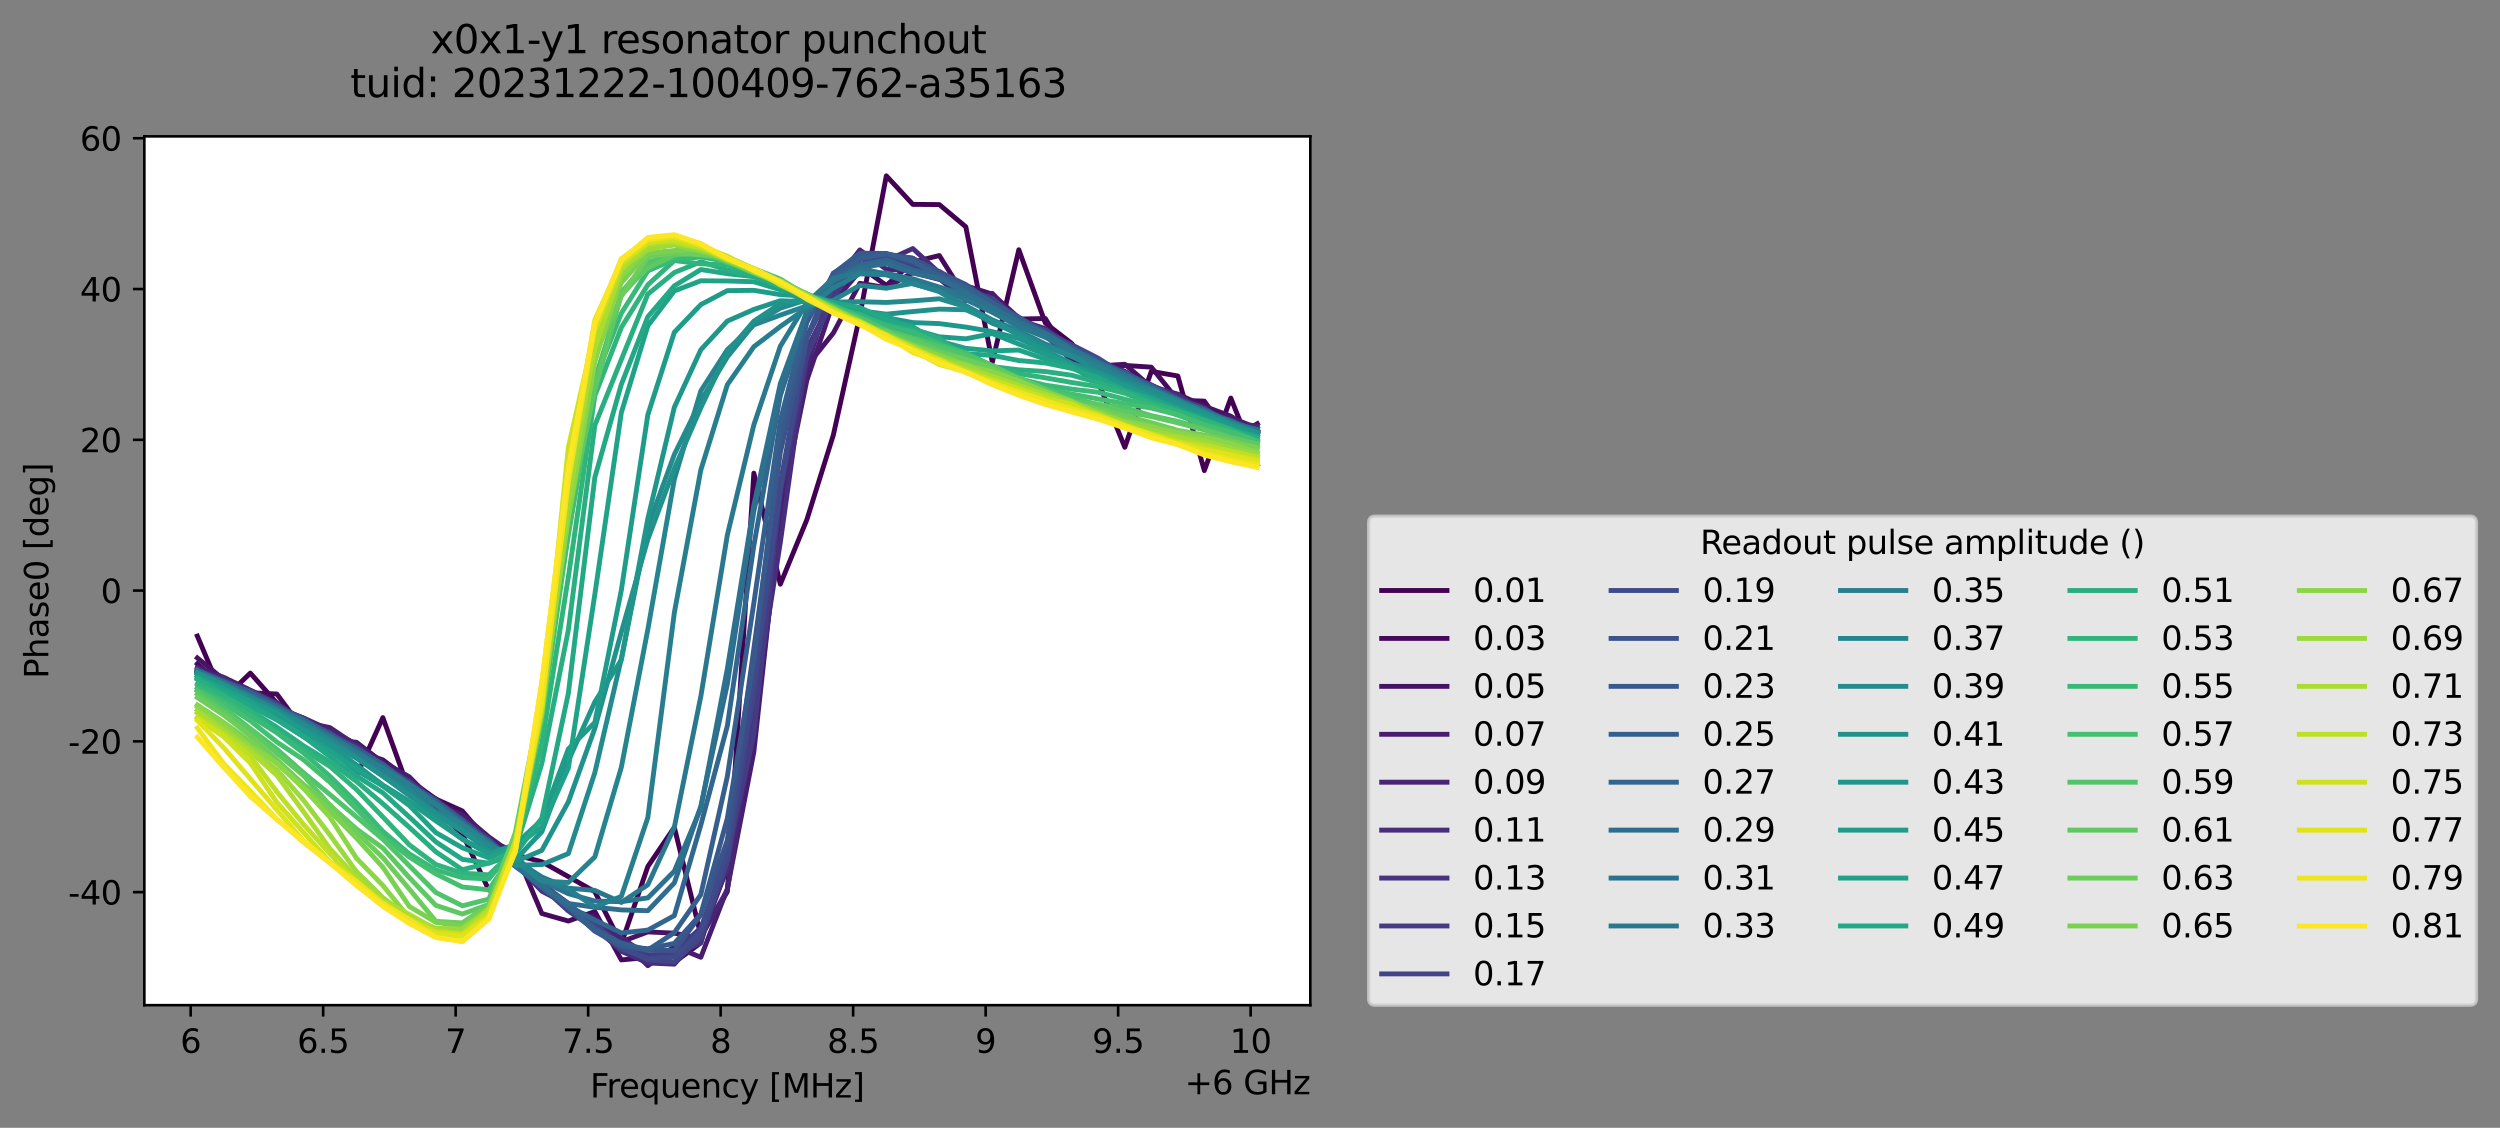 <?xml version="1.0" encoding="utf-8" standalone="no"?>
<!DOCTYPE svg PUBLIC "-//W3C//DTD SVG 1.1//EN"
  "http://www.w3.org/Graphics/SVG/1.1/DTD/svg11.dtd">
<svg xmlns:xlink="http://www.w3.org/1999/xlink" width="765.715pt" height="345.428pt" viewBox="0 0 765.715 345.428" xmlns="http://www.w3.org/2000/svg" version="1.1">
 <rect x="0" y="0" width="765.715" height="345.428" fill="#808080" stroke="none"/>
 <defs>
  <style type="text/css">*{stroke-linejoin: round; stroke-linecap: butt}</style>
 </defs>
 <g id="figure_1">
  <g id="patch_1">
   <path d="M 0 345.428 
L 765.715 345.428 
L 765.715 -0 
L 0 -0 
L 0 345.428 
z
" style="fill: none; opacity: 0"/>
  </g>
  <g id="axes_1">
   <g id="patch_2">
    <path d="M 44.211 307.872 
L 401.331 307.872 
L 401.331 41.76 
L 44.211 41.76 
z
" style="fill: #ffffff"/>
   </g>
   <g id="matplotlib.axis_1">
    <g id="xtick_1">
     <g id="line2d_1">
      <defs>
       <path id="m090f45f2a5" d="M 0 0 
L 0 3.5 
" style="stroke: #000000; stroke-width: 0.8"/>
      </defs>
      <g>
       <use xlink:href="#m090f45f2a5" x="58.397" y="307.872" style="stroke: #000000; stroke-width: 0.8"/>
      </g>
     </g>
     <g id="text_1">
      <!-- 6 -->
      <g transform="translate(55.216 322.47) scale(0.1 -0.1)">
       <defs>
        <path id="DejaVuSans-36" d="M 2113 2584 
Q 1688 2584 1439 2293 
Q 1191 2003 1191 1497 
Q 1191 994 1439 701 
Q 1688 409 2113 409 
Q 2538 409 2786 701 
Q 3034 994 3034 1497 
Q 3034 2003 2786 2293 
Q 2538 2584 2113 2584 
z
M 3366 4563 
L 3366 3988 
Q 3128 4100 2886 4159 
Q 2644 4219 2406 4219 
Q 1781 4219 1451 3797 
Q 1122 3375 1075 2522 
Q 1259 2794 1537 2939 
Q 1816 3084 2150 3084 
Q 2853 3084 3261 2657 
Q 3669 2231 3669 1497 
Q 3669 778 3244 343 
Q 2819 -91 2113 -91 
Q 1303 -91 875 529 
Q 447 1150 447 2328 
Q 447 3434 972 4092 
Q 1497 4750 2381 4750 
Q 2619 4750 2861 4703 
Q 3103 4656 3366 4563 
z
" transform="scale(0.016)"/>
       </defs>
       <use xlink:href="#DejaVuSans-36"/>
      </g>
     </g>
    </g>
    <g id="xtick_2">
     <g id="line2d_2">
      <g>
       <use xlink:href="#m090f45f2a5" x="98.979" y="307.872" style="stroke: #000000; stroke-width: 0.8"/>
      </g>
     </g>
     <g id="text_2">
      <!-- 6.5 -->
      <g transform="translate(91.027 322.47) scale(0.1 -0.1)">
       <defs>
        <path id="DejaVuSans-2e" d="M 684 794 
L 1344 794 
L 1344 0 
L 684 0 
L 684 794 
z
" transform="scale(0.016)"/>
        <path id="DejaVuSans-35" d="M 691 4666 
L 3169 4666 
L 3169 4134 
L 1269 4134 
L 1269 2991 
Q 1406 3038 1543 3061 
Q 1681 3084 1819 3084 
Q 2600 3084 3056 2656 
Q 3513 2228 3513 1497 
Q 3513 744 3044 326 
Q 2575 -91 1722 -91 
Q 1428 -91 1123 -41 
Q 819 9 494 109 
L 494 744 
Q 775 591 1075 516 
Q 1375 441 1709 441 
Q 2250 441 2565 725 
Q 2881 1009 2881 1497 
Q 2881 1984 2565 2268 
Q 2250 2553 1709 2553 
Q 1456 2553 1204 2497 
Q 953 2441 691 2322 
L 691 4666 
z
" transform="scale(0.016)"/>
       </defs>
       <use xlink:href="#DejaVuSans-36"/>
       <use xlink:href="#DejaVuSans-2e" x="63.623"/>
       <use xlink:href="#DejaVuSans-35" x="95.41"/>
      </g>
     </g>
    </g>
    <g id="xtick_3">
     <g id="line2d_3">
      <g>
       <use xlink:href="#m090f45f2a5" x="139.56" y="307.872" style="stroke: #000000; stroke-width: 0.8"/>
      </g>
     </g>
     <g id="text_3">
      <!-- 7 -->
      <g transform="translate(136.379 322.47) scale(0.1 -0.1)">
       <defs>
        <path id="DejaVuSans-37" d="M 525 4666 
L 3525 4666 
L 3525 4397 
L 1831 0 
L 1172 0 
L 2766 4134 
L 525 4134 
L 525 4666 
z
" transform="scale(0.016)"/>
       </defs>
       <use xlink:href="#DejaVuSans-37"/>
      </g>
     </g>
    </g>
    <g id="xtick_4">
     <g id="line2d_4">
      <g>
       <use xlink:href="#m090f45f2a5" x="180.142" y="307.872" style="stroke: #000000; stroke-width: 0.8"/>
      </g>
     </g>
     <g id="text_4">
      <!-- 7.5 -->
      <g transform="translate(172.191 322.47) scale(0.1 -0.1)">
       <use xlink:href="#DejaVuSans-37"/>
       <use xlink:href="#DejaVuSans-2e" x="63.623"/>
       <use xlink:href="#DejaVuSans-35" x="95.41"/>
      </g>
     </g>
    </g>
    <g id="xtick_5">
     <g id="line2d_5">
      <g>
       <use xlink:href="#m090f45f2a5" x="220.724" y="307.872" style="stroke: #000000; stroke-width: 0.8"/>
      </g>
     </g>
     <g id="text_5">
      <!-- 8 -->
      <g transform="translate(217.543 322.47) scale(0.1 -0.1)">
       <defs>
        <path id="DejaVuSans-38" d="M 2034 2216 
Q 1584 2216 1326 1975 
Q 1069 1734 1069 1313 
Q 1069 891 1326 650 
Q 1584 409 2034 409 
Q 2484 409 2743 651 
Q 3003 894 3003 1313 
Q 3003 1734 2745 1975 
Q 2488 2216 2034 2216 
z
M 1403 2484 
Q 997 2584 770 2862 
Q 544 3141 544 3541 
Q 544 4100 942 4425 
Q 1341 4750 2034 4750 
Q 2731 4750 3128 4425 
Q 3525 4100 3525 3541 
Q 3525 3141 3298 2862 
Q 3072 2584 2669 2484 
Q 3125 2378 3379 2068 
Q 3634 1759 3634 1313 
Q 3634 634 3220 271 
Q 2806 -91 2034 -91 
Q 1263 -91 848 271 
Q 434 634 434 1313 
Q 434 1759 690 2068 
Q 947 2378 1403 2484 
z
M 1172 3481 
Q 1172 3119 1398 2916 
Q 1625 2713 2034 2713 
Q 2441 2713 2670 2916 
Q 2900 3119 2900 3481 
Q 2900 3844 2670 4047 
Q 2441 4250 2034 4250 
Q 1625 4250 1398 4047 
Q 1172 3844 1172 3481 
z
" transform="scale(0.016)"/>
       </defs>
       <use xlink:href="#DejaVuSans-38"/>
      </g>
     </g>
    </g>
    <g id="xtick_6">
     <g id="line2d_6">
      <g>
       <use xlink:href="#m090f45f2a5" x="261.306" y="307.872" style="stroke: #000000; stroke-width: 0.8"/>
      </g>
     </g>
     <g id="text_6">
      <!-- 8.5 -->
      <g transform="translate(253.354 322.47) scale(0.1 -0.1)">
       <use xlink:href="#DejaVuSans-38"/>
       <use xlink:href="#DejaVuSans-2e" x="63.623"/>
       <use xlink:href="#DejaVuSans-35" x="95.41"/>
      </g>
     </g>
    </g>
    <g id="xtick_7">
     <g id="line2d_7">
      <g>
       <use xlink:href="#m090f45f2a5" x="301.888" y="307.872" style="stroke: #000000; stroke-width: 0.8"/>
      </g>
     </g>
     <g id="text_7">
      <!-- 9 -->
      <g transform="translate(298.707 322.47) scale(0.1 -0.1)">
       <defs>
        <path id="DejaVuSans-39" d="M 703 97 
L 703 672 
Q 941 559 1184 500 
Q 1428 441 1663 441 
Q 2288 441 2617 861 
Q 2947 1281 2994 2138 
Q 2813 1869 2534 1725 
Q 2256 1581 1919 1581 
Q 1219 1581 811 2004 
Q 403 2428 403 3163 
Q 403 3881 828 4315 
Q 1253 4750 1959 4750 
Q 2769 4750 3195 4129 
Q 3622 3509 3622 2328 
Q 3622 1225 3098 567 
Q 2575 -91 1691 -91 
Q 1453 -91 1209 -44 
Q 966 3 703 97 
z
M 1959 2075 
Q 2384 2075 2632 2365 
Q 2881 2656 2881 3163 
Q 2881 3666 2632 3958 
Q 2384 4250 1959 4250 
Q 1534 4250 1286 3958 
Q 1038 3666 1038 3163 
Q 1038 2656 1286 2365 
Q 1534 2075 1959 2075 
z
" transform="scale(0.016)"/>
       </defs>
       <use xlink:href="#DejaVuSans-39"/>
      </g>
     </g>
    </g>
    <g id="xtick_8">
     <g id="line2d_8">
      <g>
       <use xlink:href="#m090f45f2a5" x="342.47" y="307.872" style="stroke: #000000; stroke-width: 0.8"/>
      </g>
     </g>
     <g id="text_8">
      <!-- 9.5 -->
      <g transform="translate(334.518 322.47) scale(0.1 -0.1)">
       <use xlink:href="#DejaVuSans-39"/>
       <use xlink:href="#DejaVuSans-2e" x="63.623"/>
       <use xlink:href="#DejaVuSans-35" x="95.41"/>
      </g>
     </g>
    </g>
    <g id="xtick_9">
     <g id="line2d_9">
      <g>
       <use xlink:href="#m090f45f2a5" x="383.051" y="307.872" style="stroke: #000000; stroke-width: 0.8"/>
      </g>
     </g>
     <g id="text_9">
      <!-- 10 -->
      <g transform="translate(376.689 322.47) scale(0.1 -0.1)">
       <defs>
        <path id="DejaVuSans-31" d="M 794 531 
L 1825 531 
L 1825 4091 
L 703 3866 
L 703 4441 
L 1819 4666 
L 2450 4666 
L 2450 531 
L 3481 531 
L 3481 0 
L 794 0 
L 794 531 
z
" transform="scale(0.016)"/>
        <path id="DejaVuSans-30" d="M 2034 4250 
Q 1547 4250 1301 3770 
Q 1056 3291 1056 2328 
Q 1056 1369 1301 889 
Q 1547 409 2034 409 
Q 2525 409 2770 889 
Q 3016 1369 3016 2328 
Q 3016 3291 2770 3770 
Q 2525 4250 2034 4250 
z
M 2034 4750 
Q 2819 4750 3233 4129 
Q 3647 3509 3647 2328 
Q 3647 1150 3233 529 
Q 2819 -91 2034 -91 
Q 1250 -91 836 529 
Q 422 1150 422 2328 
Q 422 3509 836 4129 
Q 1250 4750 2034 4750 
z
" transform="scale(0.016)"/>
       </defs>
       <use xlink:href="#DejaVuSans-31"/>
       <use xlink:href="#DejaVuSans-30" x="63.623"/>
      </g>
     </g>
    </g>
    <g id="text_10">
     <!-- Frequency [MHz] -->
     <g transform="translate(180.752 336.149) scale(0.1 -0.1)">
      <defs>
       <path id="DejaVuSans-46" d="M 628 4666 
L 3309 4666 
L 3309 4134 
L 1259 4134 
L 1259 2759 
L 3109 2759 
L 3109 2228 
L 1259 2228 
L 1259 0 
L 628 0 
L 628 4666 
z
" transform="scale(0.016)"/>
       <path id="DejaVuSans-72" d="M 2631 2963 
Q 2534 3019 2420 3045 
Q 2306 3072 2169 3072 
Q 1681 3072 1420 2755 
Q 1159 2438 1159 1844 
L 1159 0 
L 581 0 
L 581 3500 
L 1159 3500 
L 1159 2956 
Q 1341 3275 1631 3429 
Q 1922 3584 2338 3584 
Q 2397 3584 2469 3576 
Q 2541 3569 2628 3553 
L 2631 2963 
z
" transform="scale(0.016)"/>
       <path id="DejaVuSans-65" d="M 3597 1894 
L 3597 1613 
L 953 1613 
Q 991 1019 1311 708 
Q 1631 397 2203 397 
Q 2534 397 2845 478 
Q 3156 559 3463 722 
L 3463 178 
Q 3153 47 2828 -22 
Q 2503 -91 2169 -91 
Q 1331 -91 842 396 
Q 353 884 353 1716 
Q 353 2575 817 3079 
Q 1281 3584 2069 3584 
Q 2775 3584 3186 3129 
Q 3597 2675 3597 1894 
z
M 3022 2063 
Q 3016 2534 2758 2815 
Q 2500 3097 2075 3097 
Q 1594 3097 1305 2825 
Q 1016 2553 972 2059 
L 3022 2063 
z
" transform="scale(0.016)"/>
       <path id="DejaVuSans-71" d="M 947 1747 
Q 947 1113 1208 752 
Q 1469 391 1925 391 
Q 2381 391 2643 752 
Q 2906 1113 2906 1747 
Q 2906 2381 2643 2742 
Q 2381 3103 1925 3103 
Q 1469 3103 1208 2742 
Q 947 2381 947 1747 
z
M 2906 525 
Q 2725 213 2448 61 
Q 2172 -91 1784 -91 
Q 1150 -91 751 415 
Q 353 922 353 1747 
Q 353 2572 751 3078 
Q 1150 3584 1784 3584 
Q 2172 3584 2448 3432 
Q 2725 3281 2906 2969 
L 2906 3500 
L 3481 3500 
L 3481 -1331 
L 2906 -1331 
L 2906 525 
z
" transform="scale(0.016)"/>
       <path id="DejaVuSans-75" d="M 544 1381 
L 544 3500 
L 1119 3500 
L 1119 1403 
Q 1119 906 1312 657 
Q 1506 409 1894 409 
Q 2359 409 2629 706 
Q 2900 1003 2900 1516 
L 2900 3500 
L 3475 3500 
L 3475 0 
L 2900 0 
L 2900 538 
Q 2691 219 2414 64 
Q 2138 -91 1772 -91 
Q 1169 -91 856 284 
Q 544 659 544 1381 
z
M 1991 3584 
L 1991 3584 
z
" transform="scale(0.016)"/>
       <path id="DejaVuSans-6e" d="M 3513 2113 
L 3513 0 
L 2938 0 
L 2938 2094 
Q 2938 2591 2744 2837 
Q 2550 3084 2163 3084 
Q 1697 3084 1428 2787 
Q 1159 2491 1159 1978 
L 1159 0 
L 581 0 
L 581 3500 
L 1159 3500 
L 1159 2956 
Q 1366 3272 1645 3428 
Q 1925 3584 2291 3584 
Q 2894 3584 3203 3211 
Q 3513 2838 3513 2113 
z
" transform="scale(0.016)"/>
       <path id="DejaVuSans-63" d="M 3122 3366 
L 3122 2828 
Q 2878 2963 2633 3030 
Q 2388 3097 2138 3097 
Q 1578 3097 1268 2742 
Q 959 2388 959 1747 
Q 959 1106 1268 751 
Q 1578 397 2138 397 
Q 2388 397 2633 464 
Q 2878 531 3122 666 
L 3122 134 
Q 2881 22 2623 -34 
Q 2366 -91 2075 -91 
Q 1284 -91 818 406 
Q 353 903 353 1747 
Q 353 2603 823 3093 
Q 1294 3584 2113 3584 
Q 2378 3584 2631 3529 
Q 2884 3475 3122 3366 
z
" transform="scale(0.016)"/>
       <path id="DejaVuSans-79" d="M 2059 -325 
Q 1816 -950 1584 -1140 
Q 1353 -1331 966 -1331 
L 506 -1331 
L 506 -850 
L 844 -850 
Q 1081 -850 1212 -737 
Q 1344 -625 1503 -206 
L 1606 56 
L 191 3500 
L 800 3500 
L 1894 763 
L 2988 3500 
L 3597 3500 
L 2059 -325 
z
" transform="scale(0.016)"/>
       <path id="DejaVuSans-20" transform="scale(0.016)"/>
       <path id="DejaVuSans-5b" d="M 550 4863 
L 1875 4863 
L 1875 4416 
L 1125 4416 
L 1125 -397 
L 1875 -397 
L 1875 -844 
L 550 -844 
L 550 4863 
z
" transform="scale(0.016)"/>
       <path id="DejaVuSans-4d" d="M 628 4666 
L 1569 4666 
L 2759 1491 
L 3956 4666 
L 4897 4666 
L 4897 0 
L 4281 0 
L 4281 4097 
L 3078 897 
L 2444 897 
L 1241 4097 
L 1241 0 
L 628 0 
L 628 4666 
z
" transform="scale(0.016)"/>
       <path id="DejaVuSans-48" d="M 628 4666 
L 1259 4666 
L 1259 2753 
L 3553 2753 
L 3553 4666 
L 4184 4666 
L 4184 0 
L 3553 0 
L 3553 2222 
L 1259 2222 
L 1259 0 
L 628 0 
L 628 4666 
z
" transform="scale(0.016)"/>
       <path id="DejaVuSans-7a" d="M 353 3500 
L 3084 3500 
L 3084 2975 
L 922 459 
L 3084 459 
L 3084 0 
L 275 0 
L 275 525 
L 2438 3041 
L 353 3041 
L 353 3500 
z
" transform="scale(0.016)"/>
       <path id="DejaVuSans-5d" d="M 1947 4863 
L 1947 -844 
L 622 -844 
L 622 -397 
L 1369 -397 
L 1369 4416 
L 622 4416 
L 622 4863 
L 1947 4863 
z
" transform="scale(0.016)"/>
      </defs>
      <use xlink:href="#DejaVuSans-46"/>
      <use xlink:href="#DejaVuSans-72" x="50.27"/>
      <use xlink:href="#DejaVuSans-65" x="89.133"/>
      <use xlink:href="#DejaVuSans-71" x="150.656"/>
      <use xlink:href="#DejaVuSans-75" x="214.133"/>
      <use xlink:href="#DejaVuSans-65" x="277.512"/>
      <use xlink:href="#DejaVuSans-6e" x="339.035"/>
      <use xlink:href="#DejaVuSans-63" x="402.414"/>
      <use xlink:href="#DejaVuSans-79" x="457.395"/>
      <use xlink:href="#DejaVuSans-20" x="516.574"/>
      <use xlink:href="#DejaVuSans-5b" x="548.361"/>
      <use xlink:href="#DejaVuSans-4d" x="587.375"/>
      <use xlink:href="#DejaVuSans-48" x="673.654"/>
      <use xlink:href="#DejaVuSans-7a" x="748.85"/>
      <use xlink:href="#DejaVuSans-5d" x="801.34"/>
     </g>
    </g>
    <g id="text_11">
     <!-- +6 GHz -->
     <g transform="translate(362.893 335.149) scale(0.1 -0.1)">
      <defs>
       <path id="DejaVuSans-2b" d="M 2944 4013 
L 2944 2272 
L 4684 2272 
L 4684 1741 
L 2944 1741 
L 2944 0 
L 2419 0 
L 2419 1741 
L 678 1741 
L 678 2272 
L 2419 2272 
L 2419 4013 
L 2944 4013 
z
" transform="scale(0.016)"/>
       <path id="DejaVuSans-47" d="M 3809 666 
L 3809 1919 
L 2778 1919 
L 2778 2438 
L 4434 2438 
L 4434 434 
Q 4069 175 3628 42 
Q 3188 -91 2688 -91 
Q 1594 -91 976 548 
Q 359 1188 359 2328 
Q 359 3472 976 4111 
Q 1594 4750 2688 4750 
Q 3144 4750 3555 4637 
Q 3966 4525 4313 4306 
L 4313 3634 
Q 3963 3931 3569 4081 
Q 3175 4231 2741 4231 
Q 1884 4231 1454 3753 
Q 1025 3275 1025 2328 
Q 1025 1384 1454 906 
Q 1884 428 2741 428 
Q 3075 428 3337 486 
Q 3600 544 3809 666 
z
" transform="scale(0.016)"/>
      </defs>
      <use xlink:href="#DejaVuSans-2b"/>
      <use xlink:href="#DejaVuSans-36" x="83.789"/>
      <use xlink:href="#DejaVuSans-20" x="147.412"/>
      <use xlink:href="#DejaVuSans-47" x="179.199"/>
      <use xlink:href="#DejaVuSans-48" x="256.689"/>
      <use xlink:href="#DejaVuSans-7a" x="331.885"/>
     </g>
    </g>
   </g>
   <g id="matplotlib.axis_2">
    <g id="ytick_1">
     <g id="line2d_10">
      <defs>
       <path id="mfe7b69b7a0" d="M 0 0 
L -3.5 0 
" style="stroke: #000000; stroke-width: 0.8"/>
      </defs>
      <g>
       <use xlink:href="#mfe7b69b7a0" x="44.211" y="273.247" style="stroke: #000000; stroke-width: 0.8"/>
      </g>
     </g>
     <g id="text_12">
      <!-- -40 -->
      <g transform="translate(20.878 277.046) scale(0.1 -0.1)">
       <defs>
        <path id="DejaVuSans-2d" d="M 313 2009 
L 1997 2009 
L 1997 1497 
L 313 1497 
L 313 2009 
z
" transform="scale(0.016)"/>
        <path id="DejaVuSans-34" d="M 2419 4116 
L 825 1625 
L 2419 1625 
L 2419 4116 
z
M 2253 4666 
L 3047 4666 
L 3047 1625 
L 3713 1625 
L 3713 1100 
L 3047 1100 
L 3047 0 
L 2419 0 
L 2419 1100 
L 313 1100 
L 313 1709 
L 2253 4666 
z
" transform="scale(0.016)"/>
       </defs>
       <use xlink:href="#DejaVuSans-2d"/>
       <use xlink:href="#DejaVuSans-34" x="36.084"/>
       <use xlink:href="#DejaVuSans-30" x="99.707"/>
      </g>
     </g>
    </g>
    <g id="ytick_2">
     <g id="line2d_11">
      <g>
       <use xlink:href="#mfe7b69b7a0" x="44.211" y="227.067" style="stroke: #000000; stroke-width: 0.8"/>
      </g>
     </g>
     <g id="text_13">
      <!-- -20 -->
      <g transform="translate(20.878 230.866) scale(0.1 -0.1)">
       <defs>
        <path id="DejaVuSans-32" d="M 1228 531 
L 3431 531 
L 3431 0 
L 469 0 
L 469 531 
Q 828 903 1448 1529 
Q 2069 2156 2228 2338 
Q 2531 2678 2651 2914 
Q 2772 3150 2772 3378 
Q 2772 3750 2511 3984 
Q 2250 4219 1831 4219 
Q 1534 4219 1204 4116 
Q 875 4013 500 3803 
L 500 4441 
Q 881 4594 1212 4672 
Q 1544 4750 1819 4750 
Q 2544 4750 2975 4387 
Q 3406 4025 3406 3419 
Q 3406 3131 3298 2873 
Q 3191 2616 2906 2266 
Q 2828 2175 2409 1742 
Q 1991 1309 1228 531 
z
" transform="scale(0.016)"/>
       </defs>
       <use xlink:href="#DejaVuSans-2d"/>
       <use xlink:href="#DejaVuSans-32" x="36.084"/>
       <use xlink:href="#DejaVuSans-30" x="99.707"/>
      </g>
     </g>
    </g>
    <g id="ytick_3">
     <g id="line2d_12">
      <g>
       <use xlink:href="#mfe7b69b7a0" x="44.211" y="180.886" style="stroke: #000000; stroke-width: 0.8"/>
      </g>
     </g>
     <g id="text_14">
      <!-- 0 -->
      <g transform="translate(30.848 184.685) scale(0.1 -0.1)">
       <use xlink:href="#DejaVuSans-30"/>
      </g>
     </g>
    </g>
    <g id="ytick_4">
     <g id="line2d_13">
      <g>
       <use xlink:href="#mfe7b69b7a0" x="44.211" y="134.706" style="stroke: #000000; stroke-width: 0.8"/>
      </g>
     </g>
     <g id="text_15">
      <!-- 20 -->
      <g transform="translate(24.486 138.505) scale(0.1 -0.1)">
       <use xlink:href="#DejaVuSans-32"/>
       <use xlink:href="#DejaVuSans-30" x="63.623"/>
      </g>
     </g>
    </g>
    <g id="ytick_5">
     <g id="line2d_14">
      <g>
       <use xlink:href="#mfe7b69b7a0" x="44.211" y="88.526" style="stroke: #000000; stroke-width: 0.8"/>
      </g>
     </g>
     <g id="text_16">
      <!-- 40 -->
      <g transform="translate(24.486 92.325) scale(0.1 -0.1)">
       <use xlink:href="#DejaVuSans-34"/>
       <use xlink:href="#DejaVuSans-30" x="63.623"/>
      </g>
     </g>
    </g>
    <g id="ytick_6">
     <g id="line2d_15">
      <g>
       <use xlink:href="#mfe7b69b7a0" x="44.211" y="42.345" style="stroke: #000000; stroke-width: 0.8"/>
      </g>
     </g>
     <g id="text_17">
      <!-- 60 -->
      <g transform="translate(24.486 46.145) scale(0.1 -0.1)">
       <use xlink:href="#DejaVuSans-36"/>
       <use xlink:href="#DejaVuSans-30" x="63.623"/>
      </g>
     </g>
    </g>
    <g id="text_18">
     <!-- Phase0 [deg] -->
     <g transform="translate(14.798 207.842) rotate(-90) scale(0.1 -0.1)">
      <defs>
       <path id="DejaVuSans-50" d="M 1259 4147 
L 1259 2394 
L 2053 2394 
Q 2494 2394 2734 2622 
Q 2975 2850 2975 3272 
Q 2975 3691 2734 3919 
Q 2494 4147 2053 4147 
L 1259 4147 
z
M 628 4666 
L 2053 4666 
Q 2838 4666 3239 4311 
Q 3641 3956 3641 3272 
Q 3641 2581 3239 2228 
Q 2838 1875 2053 1875 
L 1259 1875 
L 1259 0 
L 628 0 
L 628 4666 
z
" transform="scale(0.016)"/>
       <path id="DejaVuSans-68" d="M 3513 2113 
L 3513 0 
L 2938 0 
L 2938 2094 
Q 2938 2591 2744 2837 
Q 2550 3084 2163 3084 
Q 1697 3084 1428 2787 
Q 1159 2491 1159 1978 
L 1159 0 
L 581 0 
L 581 4863 
L 1159 4863 
L 1159 2956 
Q 1366 3272 1645 3428 
Q 1925 3584 2291 3584 
Q 2894 3584 3203 3211 
Q 3513 2838 3513 2113 
z
" transform="scale(0.016)"/>
       <path id="DejaVuSans-61" d="M 2194 1759 
Q 1497 1759 1228 1600 
Q 959 1441 959 1056 
Q 959 750 1161 570 
Q 1363 391 1709 391 
Q 2188 391 2477 730 
Q 2766 1069 2766 1631 
L 2766 1759 
L 2194 1759 
z
M 3341 1997 
L 3341 0 
L 2766 0 
L 2766 531 
Q 2569 213 2275 61 
Q 1981 -91 1556 -91 
Q 1019 -91 701 211 
Q 384 513 384 1019 
Q 384 1609 779 1909 
Q 1175 2209 1959 2209 
L 2766 2209 
L 2766 2266 
Q 2766 2663 2505 2880 
Q 2244 3097 1772 3097 
Q 1472 3097 1187 3025 
Q 903 2953 641 2809 
L 641 3341 
Q 956 3463 1253 3523 
Q 1550 3584 1831 3584 
Q 2591 3584 2966 3190 
Q 3341 2797 3341 1997 
z
" transform="scale(0.016)"/>
       <path id="DejaVuSans-73" d="M 2834 3397 
L 2834 2853 
Q 2591 2978 2328 3040 
Q 2066 3103 1784 3103 
Q 1356 3103 1142 2972 
Q 928 2841 928 2578 
Q 928 2378 1081 2264 
Q 1234 2150 1697 2047 
L 1894 2003 
Q 2506 1872 2764 1633 
Q 3022 1394 3022 966 
Q 3022 478 2636 193 
Q 2250 -91 1575 -91 
Q 1294 -91 989 -36 
Q 684 19 347 128 
L 347 722 
Q 666 556 975 473 
Q 1284 391 1588 391 
Q 1994 391 2212 530 
Q 2431 669 2431 922 
Q 2431 1156 2273 1281 
Q 2116 1406 1581 1522 
L 1381 1569 
Q 847 1681 609 1914 
Q 372 2147 372 2553 
Q 372 3047 722 3315 
Q 1072 3584 1716 3584 
Q 2034 3584 2315 3537 
Q 2597 3491 2834 3397 
z
" transform="scale(0.016)"/>
       <path id="DejaVuSans-64" d="M 2906 2969 
L 2906 4863 
L 3481 4863 
L 3481 0 
L 2906 0 
L 2906 525 
Q 2725 213 2448 61 
Q 2172 -91 1784 -91 
Q 1150 -91 751 415 
Q 353 922 353 1747 
Q 353 2572 751 3078 
Q 1150 3584 1784 3584 
Q 2172 3584 2448 3432 
Q 2725 3281 2906 2969 
z
M 947 1747 
Q 947 1113 1208 752 
Q 1469 391 1925 391 
Q 2381 391 2643 752 
Q 2906 1113 2906 1747 
Q 2906 2381 2643 2742 
Q 2381 3103 1925 3103 
Q 1469 3103 1208 2742 
Q 947 2381 947 1747 
z
" transform="scale(0.016)"/>
       <path id="DejaVuSans-67" d="M 2906 1791 
Q 2906 2416 2648 2759 
Q 2391 3103 1925 3103 
Q 1463 3103 1205 2759 
Q 947 2416 947 1791 
Q 947 1169 1205 825 
Q 1463 481 1925 481 
Q 2391 481 2648 825 
Q 2906 1169 2906 1791 
z
M 3481 434 
Q 3481 -459 3084 -895 
Q 2688 -1331 1869 -1331 
Q 1566 -1331 1297 -1286 
Q 1028 -1241 775 -1147 
L 775 -588 
Q 1028 -725 1275 -790 
Q 1522 -856 1778 -856 
Q 2344 -856 2625 -561 
Q 2906 -266 2906 331 
L 2906 616 
Q 2728 306 2450 153 
Q 2172 0 1784 0 
Q 1141 0 747 490 
Q 353 981 353 1791 
Q 353 2603 747 3093 
Q 1141 3584 1784 3584 
Q 2172 3584 2450 3431 
Q 2728 3278 2906 2969 
L 2906 3500 
L 3481 3500 
L 3481 434 
z
" transform="scale(0.016)"/>
      </defs>
      <use xlink:href="#DejaVuSans-50"/>
      <use xlink:href="#DejaVuSans-68" x="60.303"/>
      <use xlink:href="#DejaVuSans-61" x="123.682"/>
      <use xlink:href="#DejaVuSans-73" x="184.961"/>
      <use xlink:href="#DejaVuSans-65" x="237.061"/>
      <use xlink:href="#DejaVuSans-30" x="298.584"/>
      <use xlink:href="#DejaVuSans-20" x="362.207"/>
      <use xlink:href="#DejaVuSans-5b" x="393.994"/>
      <use xlink:href="#DejaVuSans-64" x="433.008"/>
      <use xlink:href="#DejaVuSans-65" x="496.484"/>
      <use xlink:href="#DejaVuSans-67" x="558.008"/>
      <use xlink:href="#DejaVuSans-5d" x="621.484"/>
     </g>
    </g>
   </g>
   <g id="line2d_16">
    <path d="M 60.444 194.826 
L 68.56 213.97 
L 76.676 206.16 
L 84.793 215.367 
L 92.909 222.454 
L 101.025 226.074 
L 109.142 237.776 
L 117.258 219.797 
L 125.375 242.245 
L 133.491 248.243 
L 141.607 255.367 
L 149.724 272.61 
L 157.84 261.811 
L 165.956 263.959 
L 174.073 268.505 
L 182.189 273.124 
L 190.305 289.066 
L 198.422 265.399 
L 206.538 253.411 
L 214.655 286.462 
L 222.771 273.109 
L 230.887 144.926 
L 239.004 178.931 
L 247.12 159.196 
L 255.236 133.265 
L 263.353 96.647 
L 271.469 53.856 
L 279.585 62.599 
L 287.702 62.66 
L 295.818 69.485 
L 303.935 110.978 
L 312.051 76.492 
L 320.167 98.957 
L 328.284 105.218 
L 336.4 117.068 
L 344.516 136.993 
L 352.633 113.735 
L 360.749 115.164 
L 368.865 144.14 
L 376.982 121.927 
L 385.098 142.252 
" clip-path="url(#paba76cc3df)" style="fill: none; stroke: #440154; stroke-width: 1.5; stroke-linecap: square"/>
   </g>
   <g id="line2d_17">
    <path d="M 60.444 203.33 
L 68.56 210.433 
L 76.676 212.17 
L 84.793 212.566 
L 92.909 223.521 
L 101.025 224.779 
L 109.142 230.088 
L 117.258 232.742 
L 125.375 238.846 
L 133.491 244.739 
L 141.607 248.381 
L 149.724 257.899 
L 157.84 260.594 
L 165.956 279.8 
L 174.073 282.098 
L 182.189 279.175 
L 190.305 294.004 
L 198.422 293.25 
L 206.538 294.774 
L 214.655 288.771 
L 222.771 258.312 
L 230.887 213.056 
L 239.004 155.939 
L 247.12 110.469 
L 255.236 88.014 
L 263.353 81.634 
L 271.469 87.402 
L 279.585 80.276 
L 287.702 78.265 
L 295.818 91.166 
L 303.935 92.692 
L 312.051 97.716 
L 320.167 97.559 
L 328.284 110.807 
L 336.4 112.935 
L 344.516 111.926 
L 352.633 112.455 
L 360.749 122.589 
L 368.865 122.853 
L 376.982 134.338 
L 385.098 129.791 
" clip-path="url(#paba76cc3df)" style="fill: none; stroke: #460a5d; stroke-width: 1.5; stroke-linecap: square"/>
   </g>
   <g id="line2d_18">
    <path d="M 60.444 201.52 
L 68.56 208.174 
L 76.676 214.038 
L 84.793 216.927 
L 92.909 220.928 
L 101.025 226.703 
L 109.142 227.335 
L 117.258 233.542 
L 125.375 240.793 
L 133.491 244.676 
L 141.607 252.819 
L 149.724 257.105 
L 157.84 263.28 
L 165.956 270.276 
L 174.073 278.444 
L 182.189 280.977 
L 190.305 288.455 
L 198.422 285.431 
L 206.538 285.812 
L 214.655 287.425 
L 222.771 265.644 
L 230.887 226.276 
L 239.004 158.633 
L 247.12 112.13 
L 255.236 102 
L 263.353 86.773 
L 271.469 88.1 
L 279.585 83.48 
L 287.702 85.588 
L 295.818 87.516 
L 303.935 90.087 
L 312.051 97.39 
L 320.167 102.146 
L 328.284 107.472 
L 336.4 112.088 
L 344.516 111.572 
L 352.633 118.556 
L 360.749 120.712 
L 368.865 124.428 
L 376.982 127.471 
L 385.098 132.787 
" clip-path="url(#paba76cc3df)" style="fill: none; stroke: #471365; stroke-width: 1.5; stroke-linecap: square"/>
   </g>
   <g id="line2d_19">
    <path d="M 60.444 204.422 
L 68.56 207.474 
L 76.676 211.387 
L 84.793 215.202 
L 92.909 221.215 
L 101.025 222.846 
L 109.142 228.309 
L 117.258 233.369 
L 125.375 237.943 
L 133.491 246.246 
L 141.607 249.501 
L 149.724 256.332 
L 157.84 262.116 
L 165.956 272.252 
L 174.073 277.351 
L 182.189 283.489 
L 190.305 287.694 
L 198.422 295.776 
L 206.538 289.89 
L 214.655 293.2 
L 222.771 272.224 
L 230.887 230.355 
L 239.004 156.185 
L 247.12 116.501 
L 255.236 92.565 
L 263.353 83.062 
L 271.469 77.988 
L 279.585 82.148 
L 287.702 85.363 
L 295.818 92.041 
L 303.935 89.871 
L 312.051 99.338 
L 320.167 102.64 
L 328.284 110.475 
L 336.4 111.619 
L 344.516 115.767 
L 352.633 118.503 
L 360.749 121.479 
L 368.865 126.726 
L 376.982 127.856 
L 385.098 131.174 
" clip-path="url(#paba76cc3df)" style="fill: none; stroke: #481c6e; stroke-width: 1.5; stroke-linecap: square"/>
   </g>
   <g id="line2d_20">
    <path d="M 60.444 206.881 
L 68.56 208.533 
L 76.676 212.567 
L 84.793 216.881 
L 92.909 219.873 
L 101.025 223.598 
L 109.142 227.941 
L 117.258 234.458 
L 125.375 240.152 
L 133.491 245.016 
L 141.607 251.062 
L 149.724 257.173 
L 157.84 263.218 
L 165.956 270.397 
L 174.073 277.68 
L 182.189 282.674 
L 190.305 287.274 
L 198.422 292.674 
L 206.538 292.284 
L 214.655 287.041 
L 222.771 272.56 
L 230.887 220.887 
L 239.004 152.956 
L 247.12 112.412 
L 255.236 87.105 
L 263.353 76.559 
L 271.469 82.496 
L 279.585 82.907 
L 287.702 84.282 
L 295.818 90.491 
L 303.935 93.14 
L 312.051 98.031 
L 320.167 100.671 
L 328.284 106.23 
L 336.4 110.565 
L 344.516 113.735 
L 352.633 118.832 
L 360.749 121.291 
L 368.865 127.196 
L 376.982 129.75 
L 385.098 130.427 
" clip-path="url(#paba76cc3df)" style="fill: none; stroke: #482475; stroke-width: 1.5; stroke-linecap: square"/>
   </g>
   <g id="line2d_21">
    <path d="M 60.444 205.219 
L 68.56 207.83 
L 76.676 212.356 
L 84.793 217.069 
L 92.909 220.667 
L 101.025 225.556 
L 109.142 229.762 
L 117.258 235.066 
L 125.375 240.613 
L 133.491 245.013 
L 141.607 250.948 
L 149.724 257.281 
L 157.84 264.756 
L 165.956 270.721 
L 174.073 276.698 
L 182.189 283.862 
L 190.305 291.384 
L 198.422 294.948 
L 206.538 295.316 
L 214.655 285.998 
L 222.771 265.89 
L 230.887 217.639 
L 239.004 166.12 
L 247.12 108.204 
L 255.236 91.525 
L 263.353 78.404 
L 271.469 79.838 
L 279.585 76.126 
L 287.702 83.558 
L 295.818 88.227 
L 303.935 91.614 
L 312.051 97.44 
L 320.167 102.242 
L 328.284 105.991 
L 336.4 110.483 
L 344.516 114.181 
L 352.633 118.168 
L 360.749 120.973 
L 368.865 126.197 
L 376.982 128.63 
L 385.098 132.149 
" clip-path="url(#paba76cc3df)" style="fill: none; stroke: #472d7b; stroke-width: 1.5; stroke-linecap: square"/>
   </g>
   <g id="line2d_22">
    <path d="M 60.444 204.921 
L 68.56 208.837 
L 76.676 212.613 
L 84.793 216.034 
L 92.909 220.614 
L 101.025 224.731 
L 109.142 228.608 
L 117.258 234.874 
L 125.375 239.279 
L 133.491 246.44 
L 141.607 251.068 
L 149.724 256.967 
L 157.84 264.523 
L 165.956 272.965 
L 174.073 277.211 
L 182.189 282.899 
L 190.305 289.228 
L 198.422 292.66 
L 206.538 292.439 
L 214.655 288.786 
L 222.771 262.281 
L 230.887 218.589 
L 239.004 149.048 
L 247.12 106.904 
L 255.236 91.027 
L 263.353 78.424 
L 271.469 78.789 
L 279.585 82.316 
L 287.702 83.139 
L 295.818 88.197 
L 303.935 91.907 
L 312.051 97.356 
L 320.167 101.362 
L 328.284 106.02 
L 336.4 111.018 
L 344.516 114.332 
L 352.633 117.926 
L 360.749 121.986 
L 368.865 126.245 
L 376.982 129.273 
L 385.098 132.324 
" clip-path="url(#paba76cc3df)" style="fill: none; stroke: #463480; stroke-width: 1.5; stroke-linecap: square"/>
   </g>
   <g id="line2d_23">
    <path d="M 60.444 205.98 
L 68.56 208.409 
L 76.676 211.946 
L 84.793 216.457 
L 92.909 219.98 
L 101.025 225.078 
L 109.142 229.568 
L 117.258 234.337 
L 125.375 239.514 
L 133.491 245.169 
L 141.607 250.973 
L 149.724 257.731 
L 157.84 264.067 
L 165.956 271.61 
L 174.073 279.026 
L 182.189 284.525 
L 190.305 290.824 
L 198.422 292.83 
L 206.538 291.577 
L 214.655 284.173 
L 222.771 262.41 
L 230.887 224.716 
L 239.004 150.483 
L 247.12 109.119 
L 255.236 90.911 
L 263.353 79.439 
L 271.469 78.049 
L 279.585 79.074 
L 287.702 84.901 
L 295.818 88.776 
L 303.935 91.455 
L 312.051 98.006 
L 320.167 101.63 
L 328.284 106.669 
L 336.4 110.39 
L 344.516 115.447 
L 352.633 119.033 
L 360.749 122.361 
L 368.865 125.903 
L 376.982 129.187 
L 385.098 132.279 
" clip-path="url(#paba76cc3df)" style="fill: none; stroke: #443b84; stroke-width: 1.5; stroke-linecap: square"/>
   </g>
   <g id="line2d_24">
    <path d="M 60.444 205.805 
L 68.56 209.562 
L 76.676 212.599 
L 84.793 215.946 
L 92.909 220.519 
L 101.025 224.74 
L 109.142 230.122 
L 117.258 234.896 
L 125.375 239.728 
L 133.491 246.379 
L 141.607 251.654 
L 149.724 258.716 
L 157.84 263.559 
L 165.956 271.057 
L 174.073 278.355 
L 182.189 283.12 
L 190.305 290.137 
L 198.422 294.004 
L 206.538 294.623 
L 214.655 287.017 
L 222.771 263.636 
L 230.887 212.353 
L 239.004 148.111 
L 247.12 103.405 
L 255.236 87.888 
L 263.353 81.036 
L 271.469 78.431 
L 279.585 79.966 
L 287.702 84.453 
L 295.818 89.102 
L 303.935 91.392 
L 312.051 98.071 
L 320.167 101.519 
L 328.284 105.604 
L 336.4 109.738 
L 344.516 114.982 
L 352.633 117.946 
L 360.749 122.105 
L 368.865 124.986 
L 376.982 130.243 
L 385.098 132.618 
" clip-path="url(#paba76cc3df)" style="fill: none; stroke: #414487; stroke-width: 1.5; stroke-linecap: square"/>
   </g>
   <g id="line2d_25">
    <path d="M 60.444 205.67 
L 68.56 208.767 
L 76.676 211.631 
L 84.793 215.638 
L 92.909 221.051 
L 101.025 224.792 
L 109.142 229.618 
L 117.258 234.096 
L 125.375 240.276 
L 133.491 245.329 
L 141.607 251.391 
L 149.724 257.683 
L 157.84 264.516 
L 165.956 270.487 
L 174.073 278.013 
L 182.189 283.983 
L 190.305 290.509 
L 198.422 293.681 
L 206.538 293.037 
L 214.655 285.238 
L 222.771 260.729 
L 230.887 207.364 
L 239.004 149.83 
L 247.12 103.569 
L 255.236 83.653 
L 263.353 79.173 
L 271.469 77.861 
L 279.585 80.734 
L 287.702 83.301 
L 295.818 88.668 
L 303.935 92.953 
L 312.051 98.618 
L 320.167 101.097 
L 328.284 106.37 
L 336.4 110.468 
L 344.516 115.251 
L 352.633 118.976 
L 360.749 122.757 
L 368.865 125.314 
L 376.982 129.4 
L 385.098 131.549 
" clip-path="url(#paba76cc3df)" style="fill: none; stroke: #3e4a89; stroke-width: 1.5; stroke-linecap: square"/>
   </g>
   <g id="line2d_26">
    <path d="M 60.444 205.822 
L 68.56 209.089 
L 76.676 212.197 
L 84.793 216.266 
L 92.909 220.667 
L 101.025 224.541 
L 109.142 230.211 
L 117.258 234.841 
L 125.375 240.347 
L 133.491 245.897 
L 141.607 251.442 
L 149.724 257.826 
L 157.84 264.73 
L 165.956 271.256 
L 174.073 277.309 
L 182.189 284.21 
L 190.305 289.728 
L 198.422 291.12 
L 206.538 291.117 
L 214.655 280.205 
L 222.771 257.366 
L 230.887 198.775 
L 239.004 138.611 
L 247.12 103.44 
L 255.236 85.338 
L 263.353 78.504 
L 271.469 77.809 
L 279.585 79.151 
L 287.702 83.293 
L 295.818 87.153 
L 303.935 92.676 
L 312.051 97.128 
L 320.167 102.162 
L 328.284 106.698 
L 336.4 109.982 
L 344.516 115.142 
L 352.633 118.388 
L 360.749 122.065 
L 368.865 126.221 
L 376.982 128.917 
L 385.098 132.062 
" clip-path="url(#paba76cc3df)" style="fill: none; stroke: #3b528b; stroke-width: 1.5; stroke-linecap: square"/>
   </g>
   <g id="line2d_27">
    <path d="M 60.444 205.508 
L 68.56 209.637 
L 76.676 212.622 
L 84.793 216.459 
L 92.909 220.374 
L 101.025 224.853 
L 109.142 229.605 
L 117.258 235.001 
L 125.375 240.165 
L 133.491 245.523 
L 141.607 251.908 
L 149.724 258.274 
L 157.84 264.878 
L 165.956 271.482 
L 174.073 277.948 
L 182.189 285.241 
L 190.305 289.769 
L 198.422 290.582 
L 206.538 288.946 
L 214.655 280.001 
L 222.771 250.639 
L 230.887 201.816 
L 239.004 134.278 
L 247.12 98.776 
L 255.236 83.816 
L 263.353 77.55 
L 271.469 77.635 
L 279.585 79.953 
L 287.702 85.124 
L 295.818 88.642 
L 303.935 93.023 
L 312.051 97.666 
L 320.167 101.934 
L 328.284 106.427 
L 336.4 111.1 
L 344.516 115.832 
L 352.633 118.745 
L 360.749 122.448 
L 368.865 125.859 
L 376.982 129.168 
L 385.098 132.22 
" clip-path="url(#paba76cc3df)" style="fill: none; stroke: #38598c; stroke-width: 1.5; stroke-linecap: square"/>
   </g>
   <g id="line2d_28">
    <path d="M 60.444 205.462 
L 68.56 208.773 
L 76.676 212.113 
L 84.793 216.512 
L 92.909 220.998 
L 101.025 225.376 
L 109.142 229.186 
L 117.258 234.155 
L 125.375 240.256 
L 133.491 245.343 
L 141.607 251.367 
L 149.724 258.528 
L 157.84 265.003 
L 165.956 271.852 
L 174.073 277.937 
L 182.189 284.816 
L 190.305 288.831 
L 198.422 290.989 
L 206.538 285.645 
L 214.655 274.006 
L 222.771 237.835 
L 230.887 184.75 
L 239.004 128.844 
L 247.12 97.137 
L 255.236 85.151 
L 263.353 79.186 
L 271.469 77.758 
L 279.585 79.909 
L 287.702 84.47 
L 295.818 87.844 
L 303.935 92.661 
L 312.051 97.642 
L 320.167 102.341 
L 328.284 106.655 
L 336.4 111.066 
L 344.516 114.133 
L 352.633 118.289 
L 360.749 122.935 
L 368.865 125.516 
L 376.982 129.3 
L 385.098 132.325 
" clip-path="url(#paba76cc3df)" style="fill: none; stroke: #355f8d; stroke-width: 1.5; stroke-linecap: square"/>
   </g>
   <g id="line2d_29">
    <path d="M 60.444 205.273 
L 68.56 208.993 
L 76.676 212.939 
L 84.793 217.188 
L 92.909 220.381 
L 101.025 225.595 
L 109.142 230.515 
L 117.258 234.45 
L 125.375 240.182 
L 133.491 246.394 
L 141.607 252.556 
L 149.724 257.464 
L 157.84 264.919 
L 165.956 271.771 
L 174.073 277.535 
L 182.189 281.789 
L 190.305 285.747 
L 198.422 284.873 
L 206.538 280.433 
L 214.655 252.678 
L 222.771 222.348 
L 230.887 167.157 
L 239.004 121.037 
L 247.12 96.48 
L 255.236 85.647 
L 263.353 81.12 
L 271.469 79.602 
L 279.585 82.564 
L 287.702 85.18 
L 295.818 88.775 
L 303.935 94.094 
L 312.051 98.481 
L 320.167 102.048 
L 328.284 106.831 
L 336.4 111.147 
L 344.516 114.792 
L 352.633 118.686 
L 360.749 122.398 
L 368.865 126.567 
L 376.982 128.861 
L 385.098 132.764 
" clip-path="url(#paba76cc3df)" style="fill: none; stroke: #31668e; stroke-width: 1.5; stroke-linecap: square"/>
   </g>
   <g id="line2d_30">
    <path d="M 60.444 205.521 
L 68.56 209.281 
L 76.676 213.064 
L 84.793 216.549 
L 92.909 221.284 
L 101.025 225.458 
L 109.142 230.234 
L 117.258 235.451 
L 125.375 240.686 
L 133.491 246.555 
L 141.607 252.277 
L 149.724 258.219 
L 157.84 265.394 
L 165.956 271.306 
L 174.073 276.74 
L 182.189 277.876 
L 190.305 278.688 
L 198.422 278.934 
L 206.538 270.424 
L 214.655 246.913 
L 222.771 209.566 
L 230.887 156.585 
L 239.004 120.953 
L 247.12 95.292 
L 255.236 86.303 
L 263.353 81.935 
L 271.469 80.769 
L 279.585 83.646 
L 287.702 85.395 
L 295.818 89.611 
L 303.935 93.981 
L 312.051 98.993 
L 320.167 103.143 
L 328.284 107.034 
L 336.4 111.702 
L 344.516 115.018 
L 352.633 118.716 
L 360.749 122.894 
L 368.865 126.226 
L 376.982 129.126 
L 385.098 132.562 
" clip-path="url(#paba76cc3df)" style="fill: none; stroke: #2f6c8e; stroke-width: 1.5; stroke-linecap: square"/>
   </g>
   <g id="line2d_31">
    <path d="M 60.444 205.747 
L 68.56 209.316 
L 76.676 213.061 
L 84.793 216.895 
L 92.909 220.831 
L 101.025 225.759 
L 109.142 230.286 
L 117.258 235.294 
L 125.375 240.414 
L 133.491 246.03 
L 141.607 252.19 
L 149.724 258.1 
L 157.84 265.211 
L 165.956 269.924 
L 174.073 273.721 
L 182.189 275.99 
L 190.305 276.168 
L 198.422 275.009 
L 206.538 266.822 
L 214.655 247.549 
L 222.771 204.853 
L 230.887 154.824 
L 239.004 117.503 
L 247.12 95.389 
L 255.236 85.814 
L 263.353 82.201 
L 271.469 83.994 
L 279.585 85.388 
L 287.702 87.938 
L 295.818 90.282 
L 303.935 94.427 
L 312.051 98.862 
L 320.167 102.136 
L 328.284 107.023 
L 336.4 111.089 
L 344.516 114.937 
L 352.633 119.005 
L 360.749 122.516 
L 368.865 125.767 
L 376.982 129.546 
L 385.098 131.589 
" clip-path="url(#paba76cc3df)" style="fill: none; stroke: #2c728e; stroke-width: 1.5; stroke-linecap: square"/>
   </g>
   <g id="line2d_32">
    <path d="M 60.444 205.832 
L 68.56 209.125 
L 76.676 213.603 
L 84.793 217.178 
L 92.909 221.401 
L 101.025 225.694 
L 109.142 230.218 
L 117.258 235.472 
L 125.375 240.149 
L 133.491 246.298 
L 141.607 252.54 
L 149.724 258.842 
L 157.84 263.417 
L 165.956 268.609 
L 174.073 272.041 
L 182.189 272.725 
L 190.305 276.404 
L 198.422 270.995 
L 206.538 253.385 
L 214.655 213.28 
L 222.771 163.9 
L 230.887 130.151 
L 239.004 106.046 
L 247.12 92.746 
L 255.236 85.231 
L 263.353 83.599 
L 271.469 83.623 
L 279.585 85.733 
L 287.702 88.269 
L 295.818 91.788 
L 303.935 95.679 
L 312.051 100.049 
L 320.167 103.323 
L 328.284 107.512 
L 336.4 111.213 
L 344.516 115.224 
L 352.633 119.358 
L 360.749 122.894 
L 368.865 126.015 
L 376.982 129.257 
L 385.098 132.863 
" clip-path="url(#paba76cc3df)" style="fill: none; stroke: #2a788e; stroke-width: 1.5; stroke-linecap: square"/>
   </g>
   <g id="line2d_33">
    <path d="M 60.444 206.245 
L 68.56 209.567 
L 76.676 213.679 
L 84.793 218.157 
L 92.909 222.123 
L 101.025 226.398 
L 109.142 231.085 
L 117.258 235.228 
L 125.375 240.88 
L 133.491 246.647 
L 141.607 253.065 
L 149.724 258.63 
L 157.84 262.491 
L 165.956 269.419 
L 174.073 272.364 
L 182.189 277.8 
L 190.305 274.563 
L 198.422 250.414 
L 206.538 187.675 
L 214.655 143.933 
L 222.771 117.85 
L 230.887 106.202 
L 239.004 99.996 
L 247.12 94.3 
L 255.236 88.193 
L 263.353 83.867 
L 271.469 84.198 
L 279.585 86.952 
L 287.702 89.135 
L 295.818 93.63 
L 303.935 97.991 
L 312.051 101.35 
L 320.167 105.364 
L 328.284 108.525 
L 336.4 111.799 
L 344.516 116.044 
L 352.633 119.406 
L 360.749 122.86 
L 368.865 126.475 
L 376.982 129.945 
L 385.098 132.353 
" clip-path="url(#paba76cc3df)" style="fill: none; stroke: #277e8e; stroke-width: 1.5; stroke-linecap: square"/>
   </g>
   <g id="line2d_34">
    <path d="M 60.444 206.22 
L 68.56 209.926 
L 76.676 213.404 
L 84.793 217.681 
L 92.909 221.552 
L 101.025 226.521 
L 109.142 231.708 
L 117.258 237.028 
L 125.375 242.195 
L 133.491 248.663 
L 141.607 252.469 
L 149.724 258.479 
L 157.84 263.668 
L 165.956 269.84 
L 174.073 270.298 
L 182.189 262.457 
L 190.305 235.014 
L 198.422 192.807 
L 206.538 146.8 
L 214.655 119.724 
L 222.771 107.107 
L 230.887 99.508 
L 239.004 96.506 
L 247.12 93.686 
L 255.236 91.961 
L 263.353 87.397 
L 271.469 88.278 
L 279.585 86.79 
L 287.702 89.335 
L 295.818 94.305 
L 303.935 99.009 
L 312.051 102.025 
L 320.167 106.075 
L 328.284 109.246 
L 336.4 112.45 
L 344.516 116.42 
L 352.633 119.729 
L 360.749 122.745 
L 368.865 126.417 
L 376.982 129.446 
L 385.098 133.066 
" clip-path="url(#paba76cc3df)" style="fill: none; stroke: #25848e; stroke-width: 1.5; stroke-linecap: square"/>
   </g>
   <g id="line2d_35">
    <path d="M 60.444 206.091 
L 68.56 209.801 
L 76.676 213.629 
L 84.793 217.524 
L 92.909 222.101 
L 101.025 226.905 
L 109.142 232.064 
L 117.258 237.694 
L 125.375 243.241 
L 133.491 249.237 
L 141.607 254.115 
L 149.724 259.498 
L 157.84 265.01 
L 165.956 264.82 
L 174.073 261.435 
L 182.189 236.651 
L 190.305 201.744 
L 198.422 161.368 
L 206.538 139.2 
L 214.655 122.74 
L 222.771 109.335 
L 230.887 99.294 
L 239.004 94.39 
L 247.12 91.825 
L 255.236 92.531 
L 263.353 92.408 
L 271.469 92.633 
L 279.585 92.148 
L 287.702 91.511 
L 295.818 93.955 
L 303.935 98.563 
L 312.051 102.132 
L 320.167 106.167 
L 328.284 108.967 
L 336.4 113.898 
L 344.516 117.185 
L 352.633 119.378 
L 360.749 122.978 
L 368.865 126.373 
L 376.982 129.739 
L 385.098 132.604 
" clip-path="url(#paba76cc3df)" style="fill: none; stroke: #238a8d; stroke-width: 1.5; stroke-linecap: square"/>
   </g>
   <g id="line2d_36">
    <path d="M 60.444 206.128 
L 68.56 209.822 
L 76.676 214.573 
L 84.793 218.185 
L 92.909 223.003 
L 101.025 227.815 
L 109.142 232.189 
L 117.258 237.72 
L 125.375 243.71 
L 133.491 249.481 
L 141.607 254.58 
L 149.724 260.598 
L 157.84 263.923 
L 165.956 260.459 
L 174.073 245.622 
L 182.189 223.077 
L 190.305 193.627 
L 198.422 165.196 
L 206.538 143.502 
L 214.655 124.893 
L 222.771 107.803 
L 230.887 98.375 
L 239.004 92.994 
L 247.12 91.362 
L 255.236 92.464 
L 263.353 95.164 
L 271.469 96.229 
L 279.585 95.425 
L 287.702 94.68 
L 295.818 94.881 
L 303.935 98.38 
L 312.051 102.668 
L 320.167 107.335 
L 328.284 111.346 
L 336.4 114.137 
L 344.516 117.537 
L 352.633 120.572 
L 360.749 123.518 
L 368.865 126.471 
L 376.982 129.757 
L 385.098 132.592 
" clip-path="url(#paba76cc3df)" style="fill: none; stroke: #21918c; stroke-width: 1.5; stroke-linecap: square"/>
   </g>
   <g id="line2d_37">
    <path d="M 60.444 206.187 
L 68.56 209.922 
L 76.676 214.56 
L 84.793 219.067 
L 92.909 223.39 
L 101.025 228.302 
L 109.142 234.254 
L 117.258 240.437 
L 125.375 245.482 
L 133.491 250.712 
L 141.607 257.048 
L 149.724 261.465 
L 157.84 263.343 
L 165.956 254.756 
L 174.073 233.018 
L 182.189 214.978 
L 190.305 202.107 
L 198.422 158.862 
L 206.538 124.747 
L 214.655 107.122 
L 222.771 98.342 
L 230.887 94.778 
L 239.004 92.106 
L 247.12 92.443 
L 255.236 94.735 
L 263.353 94.8 
L 271.469 97.298 
L 279.585 98.81 
L 287.702 99.115 
L 295.818 100.186 
L 303.935 101.569 
L 312.051 103.684 
L 320.167 107.424 
L 328.284 112.146 
L 336.4 114.645 
L 344.516 118.164 
L 352.633 121.677 
L 360.749 123.95 
L 368.865 126.99 
L 376.982 130.596 
L 385.098 132.646 
" clip-path="url(#paba76cc3df)" style="fill: none; stroke: #1f968b; stroke-width: 1.5; stroke-linecap: square"/>
   </g>
   <g id="line2d_38">
    <path d="M 60.444 207.019 
L 68.56 211.045 
L 76.676 214.804 
L 84.793 218.496 
L 92.909 224.041 
L 101.025 229.858 
L 109.142 235.991 
L 117.258 240.689 
L 125.375 245.617 
L 133.491 251.424 
L 141.607 256.977 
L 149.724 261.601 
L 157.84 258.626 
L 165.956 251.131 
L 174.073 229.39 
L 182.189 221.279 
L 190.305 180.769 
L 198.422 127.039 
L 206.538 101.773 
L 214.655 93.293 
L 222.771 89.014 
L 230.887 88.928 
L 239.004 90.23 
L 247.12 90.776 
L 255.236 93.043 
L 263.353 94.82 
L 271.469 98.337 
L 279.585 100.846 
L 287.702 103.166 
L 295.818 103.774 
L 303.935 102.169 
L 312.051 105.391 
L 320.167 108.565 
L 328.284 111.936 
L 336.4 115.366 
L 344.516 118.274 
L 352.633 121.561 
L 360.749 125.005 
L 368.865 127.519 
L 376.982 130.46 
L 385.098 133.61 
" clip-path="url(#paba76cc3df)" style="fill: none; stroke: #1e9c89; stroke-width: 1.5; stroke-linecap: square"/>
   </g>
   <g id="line2d_39">
    <path d="M 60.444 207.781 
L 68.56 210.977 
L 76.676 215.258 
L 84.793 220.405 
L 92.909 225.633 
L 101.025 230.157 
L 109.142 235.402 
L 117.258 240.771 
L 125.375 246.727 
L 133.491 255.006 
L 141.607 259.659 
L 149.724 262.774 
L 157.84 259.388 
L 165.956 253.3 
L 174.073 235.253 
L 182.189 182.052 
L 190.305 126.367 
L 198.422 99.786 
L 206.538 89.097 
L 214.655 85.997 
L 222.771 86.057 
L 230.887 86.293 
L 239.004 88.755 
L 247.12 90.456 
L 255.236 92.814 
L 263.353 95.491 
L 271.469 96.505 
L 279.585 101.644 
L 287.702 104.464 
L 295.818 106.698 
L 303.935 107.471 
L 312.051 107.219 
L 320.167 109.987 
L 328.284 112.226 
L 336.4 117.49 
L 344.516 119.554 
L 352.633 122.186 
L 360.749 125.457 
L 368.865 128.08 
L 376.982 131.428 
L 385.098 133.824 
" clip-path="url(#paba76cc3df)" style="fill: none; stroke: #1fa287; stroke-width: 1.5; stroke-linecap: square"/>
   </g>
   <g id="line2d_40">
    <path d="M 60.444 207.541 
L 68.56 211.92 
L 76.676 216.357 
L 84.793 220.499 
L 92.909 225.572 
L 101.025 231.71 
L 109.142 237.645 
L 117.258 242.821 
L 125.375 250.234 
L 133.491 257.843 
L 141.607 263.203 
L 149.724 264.375 
L 157.84 261.556 
L 165.956 250.568 
L 174.073 212.376 
L 182.189 146.215 
L 190.305 117.73 
L 198.422 97.01 
L 206.538 87.547 
L 214.655 82.554 
L 222.771 83.829 
L 230.887 84.758 
L 239.004 87.778 
L 247.12 90.197 
L 255.236 92.708 
L 263.353 94.173 
L 271.469 97.972 
L 279.585 100.062 
L 287.702 105.178 
L 295.818 108.317 
L 303.935 108.854 
L 312.051 110.425 
L 320.167 111.175 
L 328.284 112.841 
L 336.4 115.823 
L 344.516 119.562 
L 352.633 122.199 
L 360.749 125.364 
L 368.865 128.54 
L 376.982 131.419 
L 385.098 133.962 
" clip-path="url(#paba76cc3df)" style="fill: none; stroke: #22a884; stroke-width: 1.5; stroke-linecap: square"/>
   </g>
   <g id="line2d_41">
    <path d="M 60.444 208.066 
L 68.56 212.878 
L 76.676 217.629 
L 84.793 222.72 
L 92.909 228.387 
L 101.025 233.367 
L 109.142 239.308 
L 117.258 246.167 
L 125.375 253.4 
L 133.491 260.889 
L 141.607 266.375 
L 149.724 264.336 
L 157.84 260.092 
L 165.956 233.872 
L 174.073 192.958 
L 182.189 130.273 
L 190.305 110.122 
L 198.422 90.092 
L 206.538 83.473 
L 214.655 80.18 
L 222.771 82.683 
L 230.887 84.427 
L 239.004 87.76 
L 247.12 90.601 
L 255.236 94.21 
L 263.353 96.8 
L 271.469 99.363 
L 279.585 100.951 
L 287.702 103.642 
L 295.818 109.669 
L 303.935 112.302 
L 312.051 113.265 
L 320.167 113.802 
L 328.284 114.94 
L 336.4 117.202 
L 344.516 119.837 
L 352.633 123.162 
L 360.749 125.874 
L 368.865 128.773 
L 376.982 131.899 
L 385.098 134.421 
" clip-path="url(#paba76cc3df)" style="fill: none; stroke: #28ae80; stroke-width: 1.5; stroke-linecap: square"/>
   </g>
   <g id="line2d_42">
    <path d="M 60.444 209.502 
L 68.56 213.364 
L 76.676 217.924 
L 84.793 224.135 
L 92.909 229.654 
L 101.025 234.739 
L 109.142 241.768 
L 117.258 250.214 
L 125.375 258.763 
L 133.491 264.796 
L 141.607 267.453 
L 149.724 267.944 
L 157.84 260.216 
L 165.956 227.751 
L 174.073 176.766 
L 182.189 121.191 
L 190.305 100.308 
L 198.422 87.238 
L 206.538 79.808 
L 214.655 80.804 
L 222.771 81.147 
L 230.887 83.721 
L 239.004 86.321 
L 247.12 89.96 
L 255.236 94.022 
L 263.353 96.265 
L 271.469 99.632 
L 279.585 102.209 
L 287.702 104.95 
L 295.818 108.181 
L 303.935 112.228 
L 312.051 114.455 
L 320.167 115.724 
L 328.284 117.157 
L 336.4 118.432 
L 344.516 120.439 
L 352.633 123.604 
L 360.749 125.997 
L 368.865 128.785 
L 376.982 131.525 
L 385.098 135.107 
" clip-path="url(#paba76cc3df)" style="fill: none; stroke: #2fb47c; stroke-width: 1.5; stroke-linecap: square"/>
   </g>
   <g id="line2d_43">
    <path d="M 60.444 210.605 
L 68.56 214.54 
L 76.676 219.336 
L 84.793 224.458 
L 92.909 230.604 
L 101.025 237.727 
L 109.142 245.799 
L 117.258 254.634 
L 125.375 261.519 
L 133.491 266.457 
L 141.607 268.795 
L 149.724 269.224 
L 157.84 259.177 
L 165.956 214.855 
L 174.073 163.825 
L 182.189 116.36 
L 190.305 95.955 
L 198.422 82.972 
L 206.538 79.472 
L 214.655 78.703 
L 222.771 80.099 
L 230.887 83.451 
L 239.004 86.624 
L 247.12 90.264 
L 255.236 93.426 
L 263.353 97.172 
L 271.469 99.799 
L 279.585 101.65 
L 287.702 105.379 
L 295.818 108.478 
L 303.935 113.123 
L 312.051 115.958 
L 320.167 117.977 
L 328.284 119.179 
L 336.4 120.151 
L 344.516 122.27 
L 352.633 124.322 
L 360.749 127.167 
L 368.865 130.071 
L 376.982 132.919 
L 385.098 135.544 
" clip-path="url(#paba76cc3df)" style="fill: none; stroke: #38b977; stroke-width: 1.5; stroke-linecap: square"/>
   </g>
   <g id="line2d_44">
    <path d="M 60.444 211.354 
L 68.56 215.496 
L 76.676 220.787 
L 84.793 227.259 
L 92.909 232.669 
L 101.025 239.563 
L 109.142 247.763 
L 117.258 256.231 
L 125.375 262.491 
L 133.491 267.667 
L 141.607 271.674 
L 149.724 272.547 
L 157.84 260.418 
L 165.956 220.462 
L 174.073 163.202 
L 182.189 116.199 
L 190.305 90.469 
L 198.422 81.288 
L 206.538 78.062 
L 214.655 77.685 
L 222.771 80.483 
L 230.887 83.18 
L 239.004 86.39 
L 247.12 90.609 
L 255.236 93.837 
L 263.353 97.196 
L 271.469 101.262 
L 279.585 103.442 
L 287.702 105.659 
L 295.818 108.165 
L 303.935 111.981 
L 312.051 115.775 
L 320.167 118.991 
L 328.284 120.702 
L 336.4 122.21 
L 344.516 123.628 
L 352.633 125.005 
L 360.749 127.01 
L 368.865 130.12 
L 376.982 132.271 
L 385.098 135.132 
" clip-path="url(#paba76cc3df)" style="fill: none; stroke: #44bf70; stroke-width: 1.5; stroke-linecap: square"/>
   </g>
   <g id="line2d_45">
    <path d="M 60.444 211.593 
L 68.56 216.845 
L 76.676 223.2 
L 84.793 229.468 
L 92.909 236.631 
L 101.025 243.329 
L 109.142 250.168 
L 117.258 257.055 
L 125.375 265.185 
L 133.491 273.347 
L 141.607 277.436 
L 149.724 275.384 
L 157.84 255.96 
L 165.956 218.982 
L 174.073 156.629 
L 182.189 119.894 
L 190.305 89.477 
L 198.422 80.265 
L 206.538 77.905 
L 214.655 77.57 
L 222.771 78.895 
L 230.887 82.294 
L 239.004 85.469 
L 247.12 90.451 
L 255.236 94.637 
L 263.353 97.447 
L 271.469 101.118 
L 279.585 103.642 
L 287.702 106.254 
L 295.818 108.879 
L 303.935 111.952 
L 312.051 116.446 
L 320.167 119.379 
L 328.284 121.87 
L 336.4 123.912 
L 344.516 124.855 
L 352.633 127.316 
L 360.749 129.069 
L 368.865 131.302 
L 376.982 133.906 
L 385.098 136.004 
" clip-path="url(#paba76cc3df)" style="fill: none; stroke: #50c46a; stroke-width: 1.5; stroke-linecap: square"/>
   </g>
   <g id="line2d_46">
    <path d="M 60.444 212.596 
L 68.56 217.989 
L 76.676 223.688 
L 84.793 230.732 
L 92.909 237.504 
L 101.025 246.636 
L 109.142 253.869 
L 117.258 259.752 
L 125.375 268.797 
L 133.491 277.303 
L 141.607 279.954 
L 149.724 277.023 
L 157.84 256.797 
L 165.956 215.54 
L 174.073 158.117 
L 182.189 118.573 
L 190.305 90.012 
L 198.422 82.035 
L 206.538 78.169 
L 214.655 77.006 
L 222.771 80.144 
L 230.887 83.195 
L 239.004 85.907 
L 247.12 90.206 
L 255.236 94.252 
L 263.353 98.196 
L 271.469 101.966 
L 279.585 104.115 
L 287.702 107.34 
L 295.818 110.054 
L 303.935 112.204 
L 312.051 115.805 
L 320.167 119.216 
L 328.284 123.064 
L 336.4 123.822 
L 344.516 126.08 
L 352.633 127.598 
L 360.749 129.515 
L 368.865 131.683 
L 376.982 134.11 
L 385.098 135.987 
" clip-path="url(#paba76cc3df)" style="fill: none; stroke: #5ec962; stroke-width: 1.5; stroke-linecap: square"/>
   </g>
   <g id="line2d_47">
    <path d="M 60.444 213.647 
L 68.56 219.055 
L 76.676 225.36 
L 84.793 232.72 
L 92.909 240.247 
L 101.025 246.46 
L 109.142 254.921 
L 117.258 262.671 
L 125.375 272.319 
L 133.491 282.181 
L 141.607 282.671 
L 149.724 277.076 
L 157.84 255.002 
L 165.956 213.038 
L 174.073 149.056 
L 182.189 108.849 
L 190.305 90.655 
L 198.422 78.64 
L 206.538 77.447 
L 214.655 78.058 
L 222.771 79.055 
L 230.887 82.357 
L 239.004 87.304 
L 247.12 90.141 
L 255.236 94.46 
L 263.353 99.248 
L 271.469 101.482 
L 279.585 105.413 
L 287.702 108.008 
L 295.818 110.139 
L 303.935 113.019 
L 312.051 116.273 
L 320.167 120.325 
L 328.284 123.545 
L 336.4 125.192 
L 344.516 127.331 
L 352.633 129.443 
L 360.749 131.811 
L 368.865 133.247 
L 376.982 134.881 
L 385.098 137.078 
" clip-path="url(#paba76cc3df)" style="fill: none; stroke: #6ccd5a; stroke-width: 1.5; stroke-linecap: square"/>
   </g>
   <g id="line2d_48">
    <path d="M 60.444 215.945 
L 68.56 221.321 
L 76.676 227.08 
L 84.793 233.756 
L 92.909 240.839 
L 101.025 248.413 
L 109.142 256.654 
L 117.258 265.605 
L 125.375 277.625 
L 133.491 282.511 
L 141.607 283.679 
L 149.724 277.803 
L 157.84 259.393 
L 165.956 218.848 
L 174.073 154.82 
L 182.189 106.377 
L 190.305 86.617 
L 198.422 77.521 
L 206.538 76.709 
L 214.655 76.291 
L 222.771 79.896 
L 230.887 83.571 
L 239.004 86.85 
L 247.12 90.191 
L 255.236 94.222 
L 263.353 98.995 
L 271.469 102.798 
L 279.585 105.664 
L 287.702 108.806 
L 295.818 111.648 
L 303.935 114.863 
L 312.051 117.117 
L 320.167 120.174 
L 328.284 123.218 
L 336.4 125.644 
L 344.516 128.445 
L 352.633 130.834 
L 360.749 132.168 
L 368.865 133.737 
L 376.982 135.425 
L 385.098 137.27 
" clip-path="url(#paba76cc3df)" style="fill: none; stroke: #7ad151; stroke-width: 1.5; stroke-linecap: square"/>
   </g>
   <g id="line2d_49">
    <path d="M 60.444 216.46 
L 68.56 221.718 
L 76.676 228.598 
L 84.793 233.723 
L 92.909 241.435 
L 101.025 250.236 
L 109.142 262.806 
L 117.258 271.191 
L 125.375 281.206 
L 133.491 284.975 
L 141.607 284.506 
L 149.724 278.911 
L 157.84 257.422 
L 165.956 216.11 
L 174.073 158.473 
L 182.189 110.854 
L 190.305 84.527 
L 198.422 75.978 
L 206.538 75.052 
L 214.655 76.915 
L 222.771 79.18 
L 230.887 83.225 
L 239.004 86.002 
L 247.12 90.206 
L 255.236 94.589 
L 263.353 98.246 
L 271.469 102.748 
L 279.585 105.879 
L 287.702 108.93 
L 295.818 111.887 
L 303.935 113.845 
L 312.051 116.744 
L 320.167 119.972 
L 328.284 122.853 
L 336.4 127.32 
L 344.516 129.209 
L 352.633 130.653 
L 360.749 132.693 
L 368.865 134.011 
L 376.982 135.897 
L 385.098 138.602 
" clip-path="url(#paba76cc3df)" style="fill: none; stroke: #8bd646; stroke-width: 1.5; stroke-linecap: square"/>
   </g>
   <g id="line2d_50">
    <path d="M 60.444 217.505 
L 68.56 223.297 
L 76.676 229.409 
L 84.793 235.779 
L 92.909 245.035 
L 101.025 255.698 
L 109.142 266.909 
L 117.258 274.933 
L 125.375 280.939 
L 133.491 284.348 
L 141.607 284.504 
L 149.724 278.612 
L 157.84 258.732 
L 165.956 217.824 
L 174.073 154.24 
L 182.189 104.815 
L 190.305 81.938 
L 198.422 76.519 
L 206.538 74.789 
L 214.655 75.71 
L 222.771 79.758 
L 230.887 82.317 
L 239.004 86.321 
L 247.12 90.863 
L 255.236 95.732 
L 263.353 98.9 
L 271.469 102.311 
L 279.585 106.124 
L 287.702 110.243 
L 295.818 111.834 
L 303.935 115.482 
L 312.051 118.189 
L 320.167 120.857 
L 328.284 123.191 
L 336.4 126.364 
L 344.516 129.391 
L 352.633 131.788 
L 360.749 133.622 
L 368.865 134.941 
L 376.982 137.392 
L 385.098 138.949 
" clip-path="url(#paba76cc3df)" style="fill: none; stroke: #9bd93c; stroke-width: 1.5; stroke-linecap: square"/>
   </g>
   <g id="line2d_51">
    <path d="M 60.444 218.323 
L 68.56 224.215 
L 76.676 230.227 
L 84.793 237.435 
L 92.909 248.53 
L 101.025 259.922 
L 109.142 268.713 
L 117.258 275.862 
L 125.375 280.089 
L 133.491 284.667 
L 141.607 285.982 
L 149.724 278.272 
L 157.84 257.967 
L 165.956 216.105 
L 174.073 147.241 
L 182.189 106.55 
L 190.305 82.449 
L 198.422 75.055 
L 206.538 74.104 
L 214.655 76.211 
L 222.771 78.614 
L 230.887 82.34 
L 239.004 87.214 
L 247.12 91.474 
L 255.236 94.704 
L 263.353 99.039 
L 271.469 102.824 
L 279.585 106.663 
L 287.702 109.806 
L 295.818 113.075 
L 303.935 115.388 
L 312.051 118.095 
L 320.167 120.73 
L 328.284 123.68 
L 336.4 126.956 
L 344.516 129.987 
L 352.633 132.861 
L 360.749 134.126 
L 368.865 135.986 
L 376.982 138.177 
L 385.098 139.953 
" clip-path="url(#paba76cc3df)" style="fill: none; stroke: #addc30; stroke-width: 1.5; stroke-linecap: square"/>
   </g>
   <g id="line2d_52">
    <path d="M 60.444 219.742 
L 68.56 224.906 
L 76.676 231.595 
L 84.793 242.517 
L 92.909 252.437 
L 101.025 261.424 
L 109.142 270.067 
L 117.258 276.158 
L 125.375 281.638 
L 133.491 285.496 
L 141.607 286.121 
L 149.724 279.121 
L 157.84 260.847 
L 165.956 213.734 
L 174.073 144.056 
L 182.189 100.069 
L 190.305 81.187 
L 198.422 73.665 
L 206.538 73.945 
L 214.655 75.814 
L 222.771 79.469 
L 230.887 82.625 
L 239.004 86.853 
L 247.12 90.628 
L 255.236 94.934 
L 263.353 99.344 
L 271.469 102.695 
L 279.585 106.438 
L 287.702 110.636 
L 295.818 113.365 
L 303.935 116.499 
L 312.051 119.228 
L 320.167 121.558 
L 328.284 124.362 
L 336.4 126.952 
L 344.516 130.457 
L 352.633 132.791 
L 360.749 135.208 
L 368.865 136.551 
L 376.982 138.148 
L 385.098 140.06 
" clip-path="url(#paba76cc3df)" style="fill: none; stroke: #bddf26; stroke-width: 1.5; stroke-linecap: square"/>
   </g>
   <g id="line2d_53">
    <path d="M 60.444 220.034 
L 68.56 225.696 
L 76.676 233.704 
L 84.793 245.764 
L 92.909 254.899 
L 101.025 263.947 
L 109.142 270.413 
L 117.258 276.973 
L 125.375 281.503 
L 133.491 285.469 
L 141.607 286.27 
L 149.724 280.232 
L 157.84 257.908 
L 165.956 216.948 
L 174.073 137.037 
L 182.189 101.386 
L 190.305 80.567 
L 198.422 74.446 
L 206.538 73.204 
L 214.655 75.37 
L 222.771 78.461 
L 230.887 83.075 
L 239.004 86.791 
L 247.12 90.735 
L 255.236 95.028 
L 263.353 98.951 
L 271.469 103.226 
L 279.585 107.284 
L 287.702 111.637 
L 295.818 113.868 
L 303.935 116.444 
L 312.051 119.053 
L 320.167 122.165 
L 328.284 123.796 
L 336.4 127.833 
L 344.516 130.446 
L 352.633 133.792 
L 360.749 135.368 
L 368.865 137.38 
L 376.982 139.19 
L 385.098 140.738 
" clip-path="url(#paba76cc3df)" style="fill: none; stroke: #cde11d; stroke-width: 1.5; stroke-linecap: square"/>
   </g>
   <g id="line2d_54">
    <path d="M 60.444 220.629 
L 68.56 229.069 
L 76.676 238.571 
L 84.793 248.048 
L 92.909 257.499 
L 101.025 263.947 
L 109.142 269.8 
L 117.258 277.226 
L 125.375 282.515 
L 133.491 286.063 
L 141.607 286.767 
L 149.724 280.605 
L 157.84 260.858 
L 165.956 209.088 
L 174.073 144.54 
L 182.189 97.999 
L 190.305 80.11 
L 198.422 73.564 
L 206.538 72.54 
L 214.655 75.187 
L 222.771 79.234 
L 230.887 82.423 
L 239.004 87.126 
L 247.12 90.89 
L 255.236 95.768 
L 263.353 98.608 
L 271.469 102.72 
L 279.585 106.901 
L 287.702 110.24 
L 295.818 113.936 
L 303.935 117.71 
L 312.051 119.884 
L 320.167 122.786 
L 328.284 124.989 
L 336.4 127.243 
L 344.516 130.311 
L 352.633 133.062 
L 360.749 135.781 
L 368.865 137.754 
L 376.982 139.414 
L 385.098 141.372 
" clip-path="url(#paba76cc3df)" style="fill: none; stroke: #dfe318; stroke-width: 1.5; stroke-linecap: square"/>
   </g>
   <g id="line2d_55">
    <path d="M 60.444 222.962 
L 68.56 233.961 
L 76.676 242.274 
L 84.793 250.89 
L 92.909 257.932 
L 101.025 264.351 
L 109.142 270.14 
L 117.258 276.747 
L 125.375 281.686 
L 133.491 287.033 
L 141.607 288.351 
L 149.724 281.498 
L 157.84 259.958 
L 165.956 214.755 
L 174.073 147.452 
L 182.189 99.297 
L 190.305 79.217 
L 198.422 73.408 
L 206.538 72.058 
L 214.655 74.595 
L 222.771 79.147 
L 230.887 82.268 
L 239.004 86.217 
L 247.12 91.655 
L 255.236 95.813 
L 263.353 99.479 
L 271.469 102.765 
L 279.585 108.008 
L 287.702 110.755 
L 295.818 114.106 
L 303.935 117.224 
L 312.051 120.222 
L 320.167 122.742 
L 328.284 125.461 
L 336.4 127.729 
L 344.516 130.452 
L 352.633 133.298 
L 360.749 136.162 
L 368.865 138.785 
L 376.982 140.714 
L 385.098 142.425 
" clip-path="url(#paba76cc3df)" style="fill: none; stroke: #efe51c; stroke-width: 1.5; stroke-linecap: square"/>
   </g>
   <g id="line2d_56">
    <path d="M 60.444 225.8 
L 68.56 235.083 
L 76.676 243.942 
L 84.793 251.02 
L 92.909 257.49 
L 101.025 264.302 
L 109.142 271.187 
L 117.258 277.616 
L 125.375 282.904 
L 133.491 287.151 
L 141.607 288.393 
L 149.724 281.351 
L 157.84 260.602 
L 165.956 208.808 
L 174.073 143.274 
L 182.189 99.05 
L 190.305 79.611 
L 198.422 72.718 
L 206.538 71.879 
L 214.655 74.735 
L 222.771 79.077 
L 230.887 82.812 
L 239.004 86.317 
L 247.12 90.916 
L 255.236 95.756 
L 263.353 99.313 
L 271.469 103.928 
L 279.585 107.223 
L 287.702 111.33 
L 295.818 113.962 
L 303.935 117.82 
L 312.051 121.108 
L 320.167 123.898 
L 328.284 126.18 
L 336.4 128.432 
L 344.516 131.091 
L 352.633 134.1 
L 360.749 136.191 
L 368.865 139.375 
L 376.982 141.46 
L 385.098 143.147 
" clip-path="url(#paba76cc3df)" style="fill: none; stroke: #fde725; stroke-width: 1.5; stroke-linecap: square"/>
   </g>
   <g id="patch_3">
    <path d="M 44.211 307.872 
L 44.211 41.76 
" style="fill: none; stroke: #000000; stroke-width: 0.8; stroke-linejoin: miter; stroke-linecap: square"/>
   </g>
   <g id="patch_4">
    <path d="M 401.331 307.872 
L 401.331 41.76 
" style="fill: none; stroke: #000000; stroke-width: 0.8; stroke-linejoin: miter; stroke-linecap: square"/>
   </g>
   <g id="patch_5">
    <path d="M 44.211 307.872 
L 401.331 307.872 
" style="fill: none; stroke: #000000; stroke-width: 0.8; stroke-linejoin: miter; stroke-linecap: square"/>
   </g>
   <g id="patch_6">
    <path d="M 44.211 41.76 
L 401.331 41.76 
" style="fill: none; stroke: #000000; stroke-width: 0.8; stroke-linejoin: miter; stroke-linecap: square"/>
   </g>
   <g id="legend_1">
    <g id="patch_7">
     <path d="M 421.187 307.872 
L 756.515 307.872 
Q 758.515 307.872 758.515 305.872 
L 758.515 160.091 
Q 758.515 158.091 756.515 158.091 
L 421.187 158.091 
Q 419.187 158.091 419.187 160.091 
L 419.187 305.872 
Q 419.187 307.872 421.187 307.872 
z
" style="fill: #ffffff; opacity: 0.8; stroke: #cccccc; stroke-linejoin: miter"/>
    </g>
    <g id="text_19">
     <!-- Readout pulse amplitude () -->
     <g transform="translate(520.75 169.689) scale(0.1 -0.1)">
      <defs>
       <path id="DejaVuSans-52" d="M 2841 2188 
Q 3044 2119 3236 1894 
Q 3428 1669 3622 1275 
L 4263 0 
L 3584 0 
L 2988 1197 
Q 2756 1666 2539 1819 
Q 2322 1972 1947 1972 
L 1259 1972 
L 1259 0 
L 628 0 
L 628 4666 
L 2053 4666 
Q 2853 4666 3247 4331 
Q 3641 3997 3641 3322 
Q 3641 2881 3436 2590 
Q 3231 2300 2841 2188 
z
M 1259 4147 
L 1259 2491 
L 2053 2491 
Q 2509 2491 2742 2702 
Q 2975 2913 2975 3322 
Q 2975 3731 2742 3939 
Q 2509 4147 2053 4147 
L 1259 4147 
z
" transform="scale(0.016)"/>
       <path id="DejaVuSans-6f" d="M 1959 3097 
Q 1497 3097 1228 2736 
Q 959 2375 959 1747 
Q 959 1119 1226 758 
Q 1494 397 1959 397 
Q 2419 397 2687 759 
Q 2956 1122 2956 1747 
Q 2956 2369 2687 2733 
Q 2419 3097 1959 3097 
z
M 1959 3584 
Q 2709 3584 3137 3096 
Q 3566 2609 3566 1747 
Q 3566 888 3137 398 
Q 2709 -91 1959 -91 
Q 1206 -91 779 398 
Q 353 888 353 1747 
Q 353 2609 779 3096 
Q 1206 3584 1959 3584 
z
" transform="scale(0.016)"/>
       <path id="DejaVuSans-74" d="M 1172 4494 
L 1172 3500 
L 2356 3500 
L 2356 3053 
L 1172 3053 
L 1172 1153 
Q 1172 725 1289 603 
Q 1406 481 1766 481 
L 2356 481 
L 2356 0 
L 1766 0 
Q 1100 0 847 248 
Q 594 497 594 1153 
L 594 3053 
L 172 3053 
L 172 3500 
L 594 3500 
L 594 4494 
L 1172 4494 
z
" transform="scale(0.016)"/>
       <path id="DejaVuSans-70" d="M 1159 525 
L 1159 -1331 
L 581 -1331 
L 581 3500 
L 1159 3500 
L 1159 2969 
Q 1341 3281 1617 3432 
Q 1894 3584 2278 3584 
Q 2916 3584 3314 3078 
Q 3713 2572 3713 1747 
Q 3713 922 3314 415 
Q 2916 -91 2278 -91 
Q 1894 -91 1617 61 
Q 1341 213 1159 525 
z
M 3116 1747 
Q 3116 2381 2855 2742 
Q 2594 3103 2138 3103 
Q 1681 3103 1420 2742 
Q 1159 2381 1159 1747 
Q 1159 1113 1420 752 
Q 1681 391 2138 391 
Q 2594 391 2855 752 
Q 3116 1113 3116 1747 
z
" transform="scale(0.016)"/>
       <path id="DejaVuSans-6c" d="M 603 4863 
L 1178 4863 
L 1178 0 
L 603 0 
L 603 4863 
z
" transform="scale(0.016)"/>
       <path id="DejaVuSans-6d" d="M 3328 2828 
Q 3544 3216 3844 3400 
Q 4144 3584 4550 3584 
Q 5097 3584 5394 3201 
Q 5691 2819 5691 2113 
L 5691 0 
L 5113 0 
L 5113 2094 
Q 5113 2597 4934 2840 
Q 4756 3084 4391 3084 
Q 3944 3084 3684 2787 
Q 3425 2491 3425 1978 
L 3425 0 
L 2847 0 
L 2847 2094 
Q 2847 2600 2669 2842 
Q 2491 3084 2119 3084 
Q 1678 3084 1418 2786 
Q 1159 2488 1159 1978 
L 1159 0 
L 581 0 
L 581 3500 
L 1159 3500 
L 1159 2956 
Q 1356 3278 1631 3431 
Q 1906 3584 2284 3584 
Q 2666 3584 2933 3390 
Q 3200 3197 3328 2828 
z
" transform="scale(0.016)"/>
       <path id="DejaVuSans-69" d="M 603 3500 
L 1178 3500 
L 1178 0 
L 603 0 
L 603 3500 
z
M 603 4863 
L 1178 4863 
L 1178 4134 
L 603 4134 
L 603 4863 
z
" transform="scale(0.016)"/>
       <path id="DejaVuSans-28" d="M 1984 4856 
Q 1566 4138 1362 3434 
Q 1159 2731 1159 2009 
Q 1159 1288 1364 580 
Q 1569 -128 1984 -844 
L 1484 -844 
Q 1016 -109 783 600 
Q 550 1309 550 2009 
Q 550 2706 781 3412 
Q 1013 4119 1484 4856 
L 1984 4856 
z
" transform="scale(0.016)"/>
       <path id="DejaVuSans-29" d="M 513 4856 
L 1013 4856 
Q 1481 4119 1714 3412 
Q 1947 2706 1947 2009 
Q 1947 1309 1714 600 
Q 1481 -109 1013 -844 
L 513 -844 
Q 928 -128 1133 580 
Q 1338 1288 1338 2009 
Q 1338 2731 1133 3434 
Q 928 4138 513 4856 
z
" transform="scale(0.016)"/>
      </defs>
      <use xlink:href="#DejaVuSans-52"/>
      <use xlink:href="#DejaVuSans-65" x="64.982"/>
      <use xlink:href="#DejaVuSans-61" x="126.506"/>
      <use xlink:href="#DejaVuSans-64" x="187.785"/>
      <use xlink:href="#DejaVuSans-6f" x="251.262"/>
      <use xlink:href="#DejaVuSans-75" x="312.443"/>
      <use xlink:href="#DejaVuSans-74" x="375.822"/>
      <use xlink:href="#DejaVuSans-20" x="415.031"/>
      <use xlink:href="#DejaVuSans-70" x="446.818"/>
      <use xlink:href="#DejaVuSans-75" x="510.295"/>
      <use xlink:href="#DejaVuSans-6c" x="573.674"/>
      <use xlink:href="#DejaVuSans-73" x="601.457"/>
      <use xlink:href="#DejaVuSans-65" x="653.557"/>
      <use xlink:href="#DejaVuSans-20" x="715.08"/>
      <use xlink:href="#DejaVuSans-61" x="746.867"/>
      <use xlink:href="#DejaVuSans-6d" x="808.146"/>
      <use xlink:href="#DejaVuSans-70" x="905.559"/>
      <use xlink:href="#DejaVuSans-6c" x="969.035"/>
      <use xlink:href="#DejaVuSans-69" x="996.818"/>
      <use xlink:href="#DejaVuSans-74" x="1024.602"/>
      <use xlink:href="#DejaVuSans-75" x="1063.811"/>
      <use xlink:href="#DejaVuSans-64" x="1127.189"/>
      <use xlink:href="#DejaVuSans-65" x="1190.666"/>
      <use xlink:href="#DejaVuSans-20" x="1252.189"/>
      <use xlink:href="#DejaVuSans-28" x="1283.977"/>
      <use xlink:href="#DejaVuSans-29" x="1322.99"/>
     </g>
    </g>
    <g id="line2d_57">
     <path d="M 423.187 180.867 
L 433.187 180.867 
L 443.187 180.867 
" style="fill: none; stroke: #440154; stroke-width: 1.5; stroke-linecap: square"/>
    </g>
    <g id="text_20">
     <!-- 0.01 -->
     <g transform="translate(451.187 184.367) scale(0.1 -0.1)">
      <use xlink:href="#DejaVuSans-30"/>
      <use xlink:href="#DejaVuSans-2e" x="63.623"/>
      <use xlink:href="#DejaVuSans-30" x="95.41"/>
      <use xlink:href="#DejaVuSans-31" x="159.033"/>
     </g>
    </g>
    <g id="line2d_58">
     <path d="M 423.187 195.545 
L 433.187 195.545 
L 443.187 195.545 
" style="fill: none; stroke: #460a5d; stroke-width: 1.5; stroke-linecap: square"/>
    </g>
    <g id="text_21">
     <!-- 0.03 -->
     <g transform="translate(451.187 199.045) scale(0.1 -0.1)">
      <defs>
       <path id="DejaVuSans-33" d="M 2597 2516 
Q 3050 2419 3304 2112 
Q 3559 1806 3559 1356 
Q 3559 666 3084 287 
Q 2609 -91 1734 -91 
Q 1441 -91 1130 -33 
Q 819 25 488 141 
L 488 750 
Q 750 597 1062 519 
Q 1375 441 1716 441 
Q 2309 441 2620 675 
Q 2931 909 2931 1356 
Q 2931 1769 2642 2001 
Q 2353 2234 1838 2234 
L 1294 2234 
L 1294 2753 
L 1863 2753 
Q 2328 2753 2575 2939 
Q 2822 3125 2822 3475 
Q 2822 3834 2567 4026 
Q 2313 4219 1838 4219 
Q 1578 4219 1281 4162 
Q 984 4106 628 3988 
L 628 4550 
Q 988 4650 1302 4700 
Q 1616 4750 1894 4750 
Q 2613 4750 3031 4423 
Q 3450 4097 3450 3541 
Q 3450 3153 3228 2886 
Q 3006 2619 2597 2516 
z
" transform="scale(0.016)"/>
      </defs>
      <use xlink:href="#DejaVuSans-30"/>
      <use xlink:href="#DejaVuSans-2e" x="63.623"/>
      <use xlink:href="#DejaVuSans-30" x="95.41"/>
      <use xlink:href="#DejaVuSans-33" x="159.033"/>
     </g>
    </g>
    <g id="line2d_59">
     <path d="M 423.187 210.224 
L 433.187 210.224 
L 443.187 210.224 
" style="fill: none; stroke: #471365; stroke-width: 1.5; stroke-linecap: square"/>
    </g>
    <g id="text_22">
     <!-- 0.05 -->
     <g transform="translate(451.187 213.724) scale(0.1 -0.1)">
      <use xlink:href="#DejaVuSans-30"/>
      <use xlink:href="#DejaVuSans-2e" x="63.623"/>
      <use xlink:href="#DejaVuSans-30" x="95.41"/>
      <use xlink:href="#DejaVuSans-35" x="159.033"/>
     </g>
    </g>
    <g id="line2d_60">
     <path d="M 423.187 224.902 
L 433.187 224.902 
L 443.187 224.902 
" style="fill: none; stroke: #481c6e; stroke-width: 1.5; stroke-linecap: square"/>
    </g>
    <g id="text_23">
     <!-- 0.07 -->
     <g transform="translate(451.187 228.402) scale(0.1 -0.1)">
      <use xlink:href="#DejaVuSans-30"/>
      <use xlink:href="#DejaVuSans-2e" x="63.623"/>
      <use xlink:href="#DejaVuSans-30" x="95.41"/>
      <use xlink:href="#DejaVuSans-37" x="159.033"/>
     </g>
    </g>
    <g id="line2d_61">
     <path d="M 423.187 239.58 
L 433.187 239.58 
L 443.187 239.58 
" style="fill: none; stroke: #482475; stroke-width: 1.5; stroke-linecap: square"/>
    </g>
    <g id="text_24">
     <!-- 0.09 -->
     <g transform="translate(451.187 243.08) scale(0.1 -0.1)">
      <use xlink:href="#DejaVuSans-30"/>
      <use xlink:href="#DejaVuSans-2e" x="63.623"/>
      <use xlink:href="#DejaVuSans-30" x="95.41"/>
      <use xlink:href="#DejaVuSans-39" x="159.033"/>
     </g>
    </g>
    <g id="line2d_62">
     <path d="M 423.187 254.258 
L 433.187 254.258 
L 443.187 254.258 
" style="fill: none; stroke: #472d7b; stroke-width: 1.5; stroke-linecap: square"/>
    </g>
    <g id="text_25">
     <!-- 0.11 -->
     <g transform="translate(451.187 257.758) scale(0.1 -0.1)">
      <use xlink:href="#DejaVuSans-30"/>
      <use xlink:href="#DejaVuSans-2e" x="63.623"/>
      <use xlink:href="#DejaVuSans-31" x="95.41"/>
      <use xlink:href="#DejaVuSans-31" x="159.033"/>
     </g>
    </g>
    <g id="line2d_63">
     <path d="M 423.187 268.936 
L 433.187 268.936 
L 443.187 268.936 
" style="fill: none; stroke: #463480; stroke-width: 1.5; stroke-linecap: square"/>
    </g>
    <g id="text_26">
     <!-- 0.13 -->
     <g transform="translate(451.187 272.436) scale(0.1 -0.1)">
      <use xlink:href="#DejaVuSans-30"/>
      <use xlink:href="#DejaVuSans-2e" x="63.623"/>
      <use xlink:href="#DejaVuSans-31" x="95.41"/>
      <use xlink:href="#DejaVuSans-33" x="159.033"/>
     </g>
    </g>
    <g id="line2d_64">
     <path d="M 423.187 283.614 
L 433.187 283.614 
L 443.187 283.614 
" style="fill: none; stroke: #443b84; stroke-width: 1.5; stroke-linecap: square"/>
    </g>
    <g id="text_27">
     <!-- 0.15 -->
     <g transform="translate(451.187 287.114) scale(0.1 -0.1)">
      <use xlink:href="#DejaVuSans-30"/>
      <use xlink:href="#DejaVuSans-2e" x="63.623"/>
      <use xlink:href="#DejaVuSans-31" x="95.41"/>
      <use xlink:href="#DejaVuSans-35" x="159.033"/>
     </g>
    </g>
    <g id="line2d_65">
     <path d="M 423.187 298.292 
L 433.187 298.292 
L 443.187 298.292 
" style="fill: none; stroke: #414487; stroke-width: 1.5; stroke-linecap: square"/>
    </g>
    <g id="text_28">
     <!-- 0.17 -->
     <g transform="translate(451.187 301.792) scale(0.1 -0.1)">
      <use xlink:href="#DejaVuSans-30"/>
      <use xlink:href="#DejaVuSans-2e" x="63.623"/>
      <use xlink:href="#DejaVuSans-31" x="95.41"/>
      <use xlink:href="#DejaVuSans-37" x="159.033"/>
     </g>
    </g>
    <g id="line2d_66">
     <path d="M 493.453 180.867 
L 503.453 180.867 
L 513.453 180.867 
" style="fill: none; stroke: #3e4a89; stroke-width: 1.5; stroke-linecap: square"/>
    </g>
    <g id="text_29">
     <!-- 0.19 -->
     <g transform="translate(521.453 184.367) scale(0.1 -0.1)">
      <use xlink:href="#DejaVuSans-30"/>
      <use xlink:href="#DejaVuSans-2e" x="63.623"/>
      <use xlink:href="#DejaVuSans-31" x="95.41"/>
      <use xlink:href="#DejaVuSans-39" x="159.033"/>
     </g>
    </g>
    <g id="line2d_67">
     <path d="M 493.453 195.545 
L 503.453 195.545 
L 513.453 195.545 
" style="fill: none; stroke: #3b528b; stroke-width: 1.5; stroke-linecap: square"/>
    </g>
    <g id="text_30">
     <!-- 0.21 -->
     <g transform="translate(521.453 199.045) scale(0.1 -0.1)">
      <use xlink:href="#DejaVuSans-30"/>
      <use xlink:href="#DejaVuSans-2e" x="63.623"/>
      <use xlink:href="#DejaVuSans-32" x="95.41"/>
      <use xlink:href="#DejaVuSans-31" x="159.033"/>
     </g>
    </g>
    <g id="line2d_68">
     <path d="M 493.453 210.224 
L 503.453 210.224 
L 513.453 210.224 
" style="fill: none; stroke: #38598c; stroke-width: 1.5; stroke-linecap: square"/>
    </g>
    <g id="text_31">
     <!-- 0.23 -->
     <g transform="translate(521.453 213.724) scale(0.1 -0.1)">
      <use xlink:href="#DejaVuSans-30"/>
      <use xlink:href="#DejaVuSans-2e" x="63.623"/>
      <use xlink:href="#DejaVuSans-32" x="95.41"/>
      <use xlink:href="#DejaVuSans-33" x="159.033"/>
     </g>
    </g>
    <g id="line2d_69">
     <path d="M 493.453 224.902 
L 503.453 224.902 
L 513.453 224.902 
" style="fill: none; stroke: #355f8d; stroke-width: 1.5; stroke-linecap: square"/>
    </g>
    <g id="text_32">
     <!-- 0.25 -->
     <g transform="translate(521.453 228.402) scale(0.1 -0.1)">
      <use xlink:href="#DejaVuSans-30"/>
      <use xlink:href="#DejaVuSans-2e" x="63.623"/>
      <use xlink:href="#DejaVuSans-32" x="95.41"/>
      <use xlink:href="#DejaVuSans-35" x="159.033"/>
     </g>
    </g>
    <g id="line2d_70">
     <path d="M 493.453 239.58 
L 503.453 239.58 
L 513.453 239.58 
" style="fill: none; stroke: #31668e; stroke-width: 1.5; stroke-linecap: square"/>
    </g>
    <g id="text_33">
     <!-- 0.27 -->
     <g transform="translate(521.453 243.08) scale(0.1 -0.1)">
      <use xlink:href="#DejaVuSans-30"/>
      <use xlink:href="#DejaVuSans-2e" x="63.623"/>
      <use xlink:href="#DejaVuSans-32" x="95.41"/>
      <use xlink:href="#DejaVuSans-37" x="159.033"/>
     </g>
    </g>
    <g id="line2d_71">
     <path d="M 493.453 254.258 
L 503.453 254.258 
L 513.453 254.258 
" style="fill: none; stroke: #2f6c8e; stroke-width: 1.5; stroke-linecap: square"/>
    </g>
    <g id="text_34">
     <!-- 0.29 -->
     <g transform="translate(521.453 257.758) scale(0.1 -0.1)">
      <use xlink:href="#DejaVuSans-30"/>
      <use xlink:href="#DejaVuSans-2e" x="63.623"/>
      <use xlink:href="#DejaVuSans-32" x="95.41"/>
      <use xlink:href="#DejaVuSans-39" x="159.033"/>
     </g>
    </g>
    <g id="line2d_72">
     <path d="M 493.453 268.936 
L 503.453 268.936 
L 513.453 268.936 
" style="fill: none; stroke: #2c728e; stroke-width: 1.5; stroke-linecap: square"/>
    </g>
    <g id="text_35">
     <!-- 0.31 -->
     <g transform="translate(521.453 272.436) scale(0.1 -0.1)">
      <use xlink:href="#DejaVuSans-30"/>
      <use xlink:href="#DejaVuSans-2e" x="63.623"/>
      <use xlink:href="#DejaVuSans-33" x="95.41"/>
      <use xlink:href="#DejaVuSans-31" x="159.033"/>
     </g>
    </g>
    <g id="line2d_73">
     <path d="M 493.453 283.614 
L 503.453 283.614 
L 513.453 283.614 
" style="fill: none; stroke: #2a788e; stroke-width: 1.5; stroke-linecap: square"/>
    </g>
    <g id="text_36">
     <!-- 0.33 -->
     <g transform="translate(521.453 287.114) scale(0.1 -0.1)">
      <use xlink:href="#DejaVuSans-30"/>
      <use xlink:href="#DejaVuSans-2e" x="63.623"/>
      <use xlink:href="#DejaVuSans-33" x="95.41"/>
      <use xlink:href="#DejaVuSans-33" x="159.033"/>
     </g>
    </g>
    <g id="line2d_74">
     <path d="M 563.718 180.867 
L 573.718 180.867 
L 583.718 180.867 
" style="fill: none; stroke: #277e8e; stroke-width: 1.5; stroke-linecap: square"/>
    </g>
    <g id="text_37">
     <!-- 0.35 -->
     <g transform="translate(591.718 184.367) scale(0.1 -0.1)">
      <use xlink:href="#DejaVuSans-30"/>
      <use xlink:href="#DejaVuSans-2e" x="63.623"/>
      <use xlink:href="#DejaVuSans-33" x="95.41"/>
      <use xlink:href="#DejaVuSans-35" x="159.033"/>
     </g>
    </g>
    <g id="line2d_75">
     <path d="M 563.718 195.545 
L 573.718 195.545 
L 583.718 195.545 
" style="fill: none; stroke: #25848e; stroke-width: 1.5; stroke-linecap: square"/>
    </g>
    <g id="text_38">
     <!-- 0.37 -->
     <g transform="translate(591.718 199.045) scale(0.1 -0.1)">
      <use xlink:href="#DejaVuSans-30"/>
      <use xlink:href="#DejaVuSans-2e" x="63.623"/>
      <use xlink:href="#DejaVuSans-33" x="95.41"/>
      <use xlink:href="#DejaVuSans-37" x="159.033"/>
     </g>
    </g>
    <g id="line2d_76">
     <path d="M 563.718 210.224 
L 573.718 210.224 
L 583.718 210.224 
" style="fill: none; stroke: #238a8d; stroke-width: 1.5; stroke-linecap: square"/>
    </g>
    <g id="text_39">
     <!-- 0.39 -->
     <g transform="translate(591.718 213.724) scale(0.1 -0.1)">
      <use xlink:href="#DejaVuSans-30"/>
      <use xlink:href="#DejaVuSans-2e" x="63.623"/>
      <use xlink:href="#DejaVuSans-33" x="95.41"/>
      <use xlink:href="#DejaVuSans-39" x="159.033"/>
     </g>
    </g>
    <g id="line2d_77">
     <path d="M 563.718 224.902 
L 573.718 224.902 
L 583.718 224.902 
" style="fill: none; stroke: #21918c; stroke-width: 1.5; stroke-linecap: square"/>
    </g>
    <g id="text_40">
     <!-- 0.41 -->
     <g transform="translate(591.718 228.402) scale(0.1 -0.1)">
      <use xlink:href="#DejaVuSans-30"/>
      <use xlink:href="#DejaVuSans-2e" x="63.623"/>
      <use xlink:href="#DejaVuSans-34" x="95.41"/>
      <use xlink:href="#DejaVuSans-31" x="159.033"/>
     </g>
    </g>
    <g id="line2d_78">
     <path d="M 563.718 239.58 
L 573.718 239.58 
L 583.718 239.58 
" style="fill: none; stroke: #1f968b; stroke-width: 1.5; stroke-linecap: square"/>
    </g>
    <g id="text_41">
     <!-- 0.43 -->
     <g transform="translate(591.718 243.08) scale(0.1 -0.1)">
      <use xlink:href="#DejaVuSans-30"/>
      <use xlink:href="#DejaVuSans-2e" x="63.623"/>
      <use xlink:href="#DejaVuSans-34" x="95.41"/>
      <use xlink:href="#DejaVuSans-33" x="159.033"/>
     </g>
    </g>
    <g id="line2d_79">
     <path d="M 563.718 254.258 
L 573.718 254.258 
L 583.718 254.258 
" style="fill: none; stroke: #1e9c89; stroke-width: 1.5; stroke-linecap: square"/>
    </g>
    <g id="text_42">
     <!-- 0.45 -->
     <g transform="translate(591.718 257.758) scale(0.1 -0.1)">
      <use xlink:href="#DejaVuSans-30"/>
      <use xlink:href="#DejaVuSans-2e" x="63.623"/>
      <use xlink:href="#DejaVuSans-34" x="95.41"/>
      <use xlink:href="#DejaVuSans-35" x="159.033"/>
     </g>
    </g>
    <g id="line2d_80">
     <path d="M 563.718 268.936 
L 573.718 268.936 
L 583.718 268.936 
" style="fill: none; stroke: #1fa287; stroke-width: 1.5; stroke-linecap: square"/>
    </g>
    <g id="text_43">
     <!-- 0.47 -->
     <g transform="translate(591.718 272.436) scale(0.1 -0.1)">
      <use xlink:href="#DejaVuSans-30"/>
      <use xlink:href="#DejaVuSans-2e" x="63.623"/>
      <use xlink:href="#DejaVuSans-34" x="95.41"/>
      <use xlink:href="#DejaVuSans-37" x="159.033"/>
     </g>
    </g>
    <g id="line2d_81">
     <path d="M 563.718 283.614 
L 573.718 283.614 
L 583.718 283.614 
" style="fill: none; stroke: #22a884; stroke-width: 1.5; stroke-linecap: square"/>
    </g>
    <g id="text_44">
     <!-- 0.49 -->
     <g transform="translate(591.718 287.114) scale(0.1 -0.1)">
      <use xlink:href="#DejaVuSans-30"/>
      <use xlink:href="#DejaVuSans-2e" x="63.623"/>
      <use xlink:href="#DejaVuSans-34" x="95.41"/>
      <use xlink:href="#DejaVuSans-39" x="159.033"/>
     </g>
    </g>
    <g id="line2d_82">
     <path d="M 633.984 180.867 
L 643.984 180.867 
L 653.984 180.867 
" style="fill: none; stroke: #28ae80; stroke-width: 1.5; stroke-linecap: square"/>
    </g>
    <g id="text_45">
     <!-- 0.51 -->
     <g transform="translate(661.984 184.367) scale(0.1 -0.1)">
      <use xlink:href="#DejaVuSans-30"/>
      <use xlink:href="#DejaVuSans-2e" x="63.623"/>
      <use xlink:href="#DejaVuSans-35" x="95.41"/>
      <use xlink:href="#DejaVuSans-31" x="159.033"/>
     </g>
    </g>
    <g id="line2d_83">
     <path d="M 633.984 195.545 
L 643.984 195.545 
L 653.984 195.545 
" style="fill: none; stroke: #2fb47c; stroke-width: 1.5; stroke-linecap: square"/>
    </g>
    <g id="text_46">
     <!-- 0.53 -->
     <g transform="translate(661.984 199.045) scale(0.1 -0.1)">
      <use xlink:href="#DejaVuSans-30"/>
      <use xlink:href="#DejaVuSans-2e" x="63.623"/>
      <use xlink:href="#DejaVuSans-35" x="95.41"/>
      <use xlink:href="#DejaVuSans-33" x="159.033"/>
     </g>
    </g>
    <g id="line2d_84">
     <path d="M 633.984 210.224 
L 643.984 210.224 
L 653.984 210.224 
" style="fill: none; stroke: #38b977; stroke-width: 1.5; stroke-linecap: square"/>
    </g>
    <g id="text_47">
     <!-- 0.55 -->
     <g transform="translate(661.984 213.724) scale(0.1 -0.1)">
      <use xlink:href="#DejaVuSans-30"/>
      <use xlink:href="#DejaVuSans-2e" x="63.623"/>
      <use xlink:href="#DejaVuSans-35" x="95.41"/>
      <use xlink:href="#DejaVuSans-35" x="159.033"/>
     </g>
    </g>
    <g id="line2d_85">
     <path d="M 633.984 224.902 
L 643.984 224.902 
L 653.984 224.902 
" style="fill: none; stroke: #44bf70; stroke-width: 1.5; stroke-linecap: square"/>
    </g>
    <g id="text_48">
     <!-- 0.57 -->
     <g transform="translate(661.984 228.402) scale(0.1 -0.1)">
      <use xlink:href="#DejaVuSans-30"/>
      <use xlink:href="#DejaVuSans-2e" x="63.623"/>
      <use xlink:href="#DejaVuSans-35" x="95.41"/>
      <use xlink:href="#DejaVuSans-37" x="159.033"/>
     </g>
    </g>
    <g id="line2d_86">
     <path d="M 633.984 239.58 
L 643.984 239.58 
L 653.984 239.58 
" style="fill: none; stroke: #50c46a; stroke-width: 1.5; stroke-linecap: square"/>
    </g>
    <g id="text_49">
     <!-- 0.59 -->
     <g transform="translate(661.984 243.08) scale(0.1 -0.1)">
      <use xlink:href="#DejaVuSans-30"/>
      <use xlink:href="#DejaVuSans-2e" x="63.623"/>
      <use xlink:href="#DejaVuSans-35" x="95.41"/>
      <use xlink:href="#DejaVuSans-39" x="159.033"/>
     </g>
    </g>
    <g id="line2d_87">
     <path d="M 633.984 254.258 
L 643.984 254.258 
L 653.984 254.258 
" style="fill: none; stroke: #5ec962; stroke-width: 1.5; stroke-linecap: square"/>
    </g>
    <g id="text_50">
     <!-- 0.61 -->
     <g transform="translate(661.984 257.758) scale(0.1 -0.1)">
      <use xlink:href="#DejaVuSans-30"/>
      <use xlink:href="#DejaVuSans-2e" x="63.623"/>
      <use xlink:href="#DejaVuSans-36" x="95.41"/>
      <use xlink:href="#DejaVuSans-31" x="159.033"/>
     </g>
    </g>
    <g id="line2d_88">
     <path d="M 633.984 268.936 
L 643.984 268.936 
L 653.984 268.936 
" style="fill: none; stroke: #6ccd5a; stroke-width: 1.5; stroke-linecap: square"/>
    </g>
    <g id="text_51">
     <!-- 0.63 -->
     <g transform="translate(661.984 272.436) scale(0.1 -0.1)">
      <use xlink:href="#DejaVuSans-30"/>
      <use xlink:href="#DejaVuSans-2e" x="63.623"/>
      <use xlink:href="#DejaVuSans-36" x="95.41"/>
      <use xlink:href="#DejaVuSans-33" x="159.033"/>
     </g>
    </g>
    <g id="line2d_89">
     <path d="M 633.984 283.614 
L 643.984 283.614 
L 653.984 283.614 
" style="fill: none; stroke: #7ad151; stroke-width: 1.5; stroke-linecap: square"/>
    </g>
    <g id="text_52">
     <!-- 0.65 -->
     <g transform="translate(661.984 287.114) scale(0.1 -0.1)">
      <use xlink:href="#DejaVuSans-30"/>
      <use xlink:href="#DejaVuSans-2e" x="63.623"/>
      <use xlink:href="#DejaVuSans-36" x="95.41"/>
      <use xlink:href="#DejaVuSans-35" x="159.033"/>
     </g>
    </g>
    <g id="line2d_90">
     <path d="M 704.249 180.867 
L 714.249 180.867 
L 724.249 180.867 
" style="fill: none; stroke: #8bd646; stroke-width: 1.5; stroke-linecap: square"/>
    </g>
    <g id="text_53">
     <!-- 0.67 -->
     <g transform="translate(732.249 184.367) scale(0.1 -0.1)">
      <use xlink:href="#DejaVuSans-30"/>
      <use xlink:href="#DejaVuSans-2e" x="63.623"/>
      <use xlink:href="#DejaVuSans-36" x="95.41"/>
      <use xlink:href="#DejaVuSans-37" x="159.033"/>
     </g>
    </g>
    <g id="line2d_91">
     <path d="M 704.249 195.545 
L 714.249 195.545 
L 724.249 195.545 
" style="fill: none; stroke: #9bd93c; stroke-width: 1.5; stroke-linecap: square"/>
    </g>
    <g id="text_54">
     <!-- 0.69 -->
     <g transform="translate(732.249 199.045) scale(0.1 -0.1)">
      <use xlink:href="#DejaVuSans-30"/>
      <use xlink:href="#DejaVuSans-2e" x="63.623"/>
      <use xlink:href="#DejaVuSans-36" x="95.41"/>
      <use xlink:href="#DejaVuSans-39" x="159.033"/>
     </g>
    </g>
    <g id="line2d_92">
     <path d="M 704.249 210.224 
L 714.249 210.224 
L 724.249 210.224 
" style="fill: none; stroke: #addc30; stroke-width: 1.5; stroke-linecap: square"/>
    </g>
    <g id="text_55">
     <!-- 0.71 -->
     <g transform="translate(732.249 213.724) scale(0.1 -0.1)">
      <use xlink:href="#DejaVuSans-30"/>
      <use xlink:href="#DejaVuSans-2e" x="63.623"/>
      <use xlink:href="#DejaVuSans-37" x="95.41"/>
      <use xlink:href="#DejaVuSans-31" x="159.033"/>
     </g>
    </g>
    <g id="line2d_93">
     <path d="M 704.249 224.902 
L 714.249 224.902 
L 724.249 224.902 
" style="fill: none; stroke: #bddf26; stroke-width: 1.5; stroke-linecap: square"/>
    </g>
    <g id="text_56">
     <!-- 0.73 -->
     <g transform="translate(732.249 228.402) scale(0.1 -0.1)">
      <use xlink:href="#DejaVuSans-30"/>
      <use xlink:href="#DejaVuSans-2e" x="63.623"/>
      <use xlink:href="#DejaVuSans-37" x="95.41"/>
      <use xlink:href="#DejaVuSans-33" x="159.033"/>
     </g>
    </g>
    <g id="line2d_94">
     <path d="M 704.249 239.58 
L 714.249 239.58 
L 724.249 239.58 
" style="fill: none; stroke: #cde11d; stroke-width: 1.5; stroke-linecap: square"/>
    </g>
    <g id="text_57">
     <!-- 0.75 -->
     <g transform="translate(732.249 243.08) scale(0.1 -0.1)">
      <use xlink:href="#DejaVuSans-30"/>
      <use xlink:href="#DejaVuSans-2e" x="63.623"/>
      <use xlink:href="#DejaVuSans-37" x="95.41"/>
      <use xlink:href="#DejaVuSans-35" x="159.033"/>
     </g>
    </g>
    <g id="line2d_95">
     <path d="M 704.249 254.258 
L 714.249 254.258 
L 724.249 254.258 
" style="fill: none; stroke: #dfe318; stroke-width: 1.5; stroke-linecap: square"/>
    </g>
    <g id="text_58">
     <!-- 0.77 -->
     <g transform="translate(732.249 257.758) scale(0.1 -0.1)">
      <use xlink:href="#DejaVuSans-30"/>
      <use xlink:href="#DejaVuSans-2e" x="63.623"/>
      <use xlink:href="#DejaVuSans-37" x="95.41"/>
      <use xlink:href="#DejaVuSans-37" x="159.033"/>
     </g>
    </g>
    <g id="line2d_96">
     <path d="M 704.249 268.936 
L 714.249 268.936 
L 724.249 268.936 
" style="fill: none; stroke: #efe51c; stroke-width: 1.5; stroke-linecap: square"/>
    </g>
    <g id="text_59">
     <!-- 0.79 -->
     <g transform="translate(732.249 272.436) scale(0.1 -0.1)">
      <use xlink:href="#DejaVuSans-30"/>
      <use xlink:href="#DejaVuSans-2e" x="63.623"/>
      <use xlink:href="#DejaVuSans-37" x="95.41"/>
      <use xlink:href="#DejaVuSans-39" x="159.033"/>
     </g>
    </g>
    <g id="line2d_97">
     <path d="M 704.249 283.614 
L 714.249 283.614 
L 724.249 283.614 
" style="fill: none; stroke: #fde725; stroke-width: 1.5; stroke-linecap: square"/>
    </g>
    <g id="text_60">
     <!-- 0.81 -->
     <g transform="translate(732.249 287.114) scale(0.1 -0.1)">
      <use xlink:href="#DejaVuSans-30"/>
      <use xlink:href="#DejaVuSans-2e" x="63.623"/>
      <use xlink:href="#DejaVuSans-38" x="95.41"/>
      <use xlink:href="#DejaVuSans-31" x="159.033"/>
     </g>
    </g>
   </g>
  </g>
  <g id="text_61">
   <!-- x0x1-y1 resonator punchout -->
   <g transform="translate(131.9 16.318) scale(0.12 -0.12)">
    <defs>
     <path id="DejaVuSans-78" d="M 3513 3500 
L 2247 1797 
L 3578 0 
L 2900 0 
L 1881 1375 
L 863 0 
L 184 0 
L 1544 1831 
L 300 3500 
L 978 3500 
L 1906 2253 
L 2834 3500 
L 3513 3500 
z
" transform="scale(0.016)"/>
    </defs>
    <use xlink:href="#DejaVuSans-78"/>
    <use xlink:href="#DejaVuSans-30" x="59.18"/>
    <use xlink:href="#DejaVuSans-78" x="122.803"/>
    <use xlink:href="#DejaVuSans-31" x="181.982"/>
    <use xlink:href="#DejaVuSans-2d" x="245.605"/>
    <use xlink:href="#DejaVuSans-79" x="279.939"/>
    <use xlink:href="#DejaVuSans-31" x="339.119"/>
    <use xlink:href="#DejaVuSans-20" x="402.742"/>
    <use xlink:href="#DejaVuSans-72" x="434.529"/>
    <use xlink:href="#DejaVuSans-65" x="473.393"/>
    <use xlink:href="#DejaVuSans-73" x="534.916"/>
    <use xlink:href="#DejaVuSans-6f" x="587.016"/>
    <use xlink:href="#DejaVuSans-6e" x="648.197"/>
    <use xlink:href="#DejaVuSans-61" x="711.576"/>
    <use xlink:href="#DejaVuSans-74" x="772.855"/>
    <use xlink:href="#DejaVuSans-6f" x="812.064"/>
    <use xlink:href="#DejaVuSans-72" x="873.246"/>
    <use xlink:href="#DejaVuSans-20" x="914.359"/>
    <use xlink:href="#DejaVuSans-70" x="946.146"/>
    <use xlink:href="#DejaVuSans-75" x="1009.623"/>
    <use xlink:href="#DejaVuSans-6e" x="1073.002"/>
    <use xlink:href="#DejaVuSans-63" x="1136.381"/>
    <use xlink:href="#DejaVuSans-68" x="1191.361"/>
    <use xlink:href="#DejaVuSans-6f" x="1254.74"/>
    <use xlink:href="#DejaVuSans-75" x="1315.922"/>
    <use xlink:href="#DejaVuSans-74" x="1379.301"/>
   </g>
   <!-- tuid: 20231222-100409-762-a35163 -->
   <g transform="translate(107.296 29.756) scale(0.12 -0.12)">
    <defs>
     <path id="DejaVuSans-3a" d="M 750 794 
L 1409 794 
L 1409 0 
L 750 0 
L 750 794 
z
M 750 3309 
L 1409 3309 
L 1409 2516 
L 750 2516 
L 750 3309 
z
" transform="scale(0.016)"/>
    </defs>
    <use xlink:href="#DejaVuSans-74"/>
    <use xlink:href="#DejaVuSans-75" x="39.209"/>
    <use xlink:href="#DejaVuSans-69" x="102.588"/>
    <use xlink:href="#DejaVuSans-64" x="130.371"/>
    <use xlink:href="#DejaVuSans-3a" x="193.848"/>
    <use xlink:href="#DejaVuSans-20" x="227.539"/>
    <use xlink:href="#DejaVuSans-32" x="259.326"/>
    <use xlink:href="#DejaVuSans-30" x="322.949"/>
    <use xlink:href="#DejaVuSans-32" x="386.572"/>
    <use xlink:href="#DejaVuSans-33" x="450.195"/>
    <use xlink:href="#DejaVuSans-31" x="513.818"/>
    <use xlink:href="#DejaVuSans-32" x="577.441"/>
    <use xlink:href="#DejaVuSans-32" x="641.064"/>
    <use xlink:href="#DejaVuSans-32" x="704.688"/>
    <use xlink:href="#DejaVuSans-2d" x="768.311"/>
    <use xlink:href="#DejaVuSans-31" x="804.395"/>
    <use xlink:href="#DejaVuSans-30" x="868.018"/>
    <use xlink:href="#DejaVuSans-30" x="931.641"/>
    <use xlink:href="#DejaVuSans-34" x="995.264"/>
    <use xlink:href="#DejaVuSans-30" x="1058.887"/>
    <use xlink:href="#DejaVuSans-39" x="1122.51"/>
    <use xlink:href="#DejaVuSans-2d" x="1186.133"/>
    <use xlink:href="#DejaVuSans-37" x="1222.217"/>
    <use xlink:href="#DejaVuSans-36" x="1285.84"/>
    <use xlink:href="#DejaVuSans-32" x="1349.463"/>
    <use xlink:href="#DejaVuSans-2d" x="1413.086"/>
    <use xlink:href="#DejaVuSans-61" x="1449.17"/>
    <use xlink:href="#DejaVuSans-33" x="1510.449"/>
    <use xlink:href="#DejaVuSans-35" x="1574.072"/>
    <use xlink:href="#DejaVuSans-31" x="1637.695"/>
    <use xlink:href="#DejaVuSans-36" x="1701.318"/>
    <use xlink:href="#DejaVuSans-33" x="1764.941"/>
   </g>
  </g>
 </g>
 <defs>
  <clipPath id="paba76cc3df">
   <rect x="44.211" y="41.76" width="357.12" height="266.112"/>
  </clipPath>
 </defs>
</svg>
